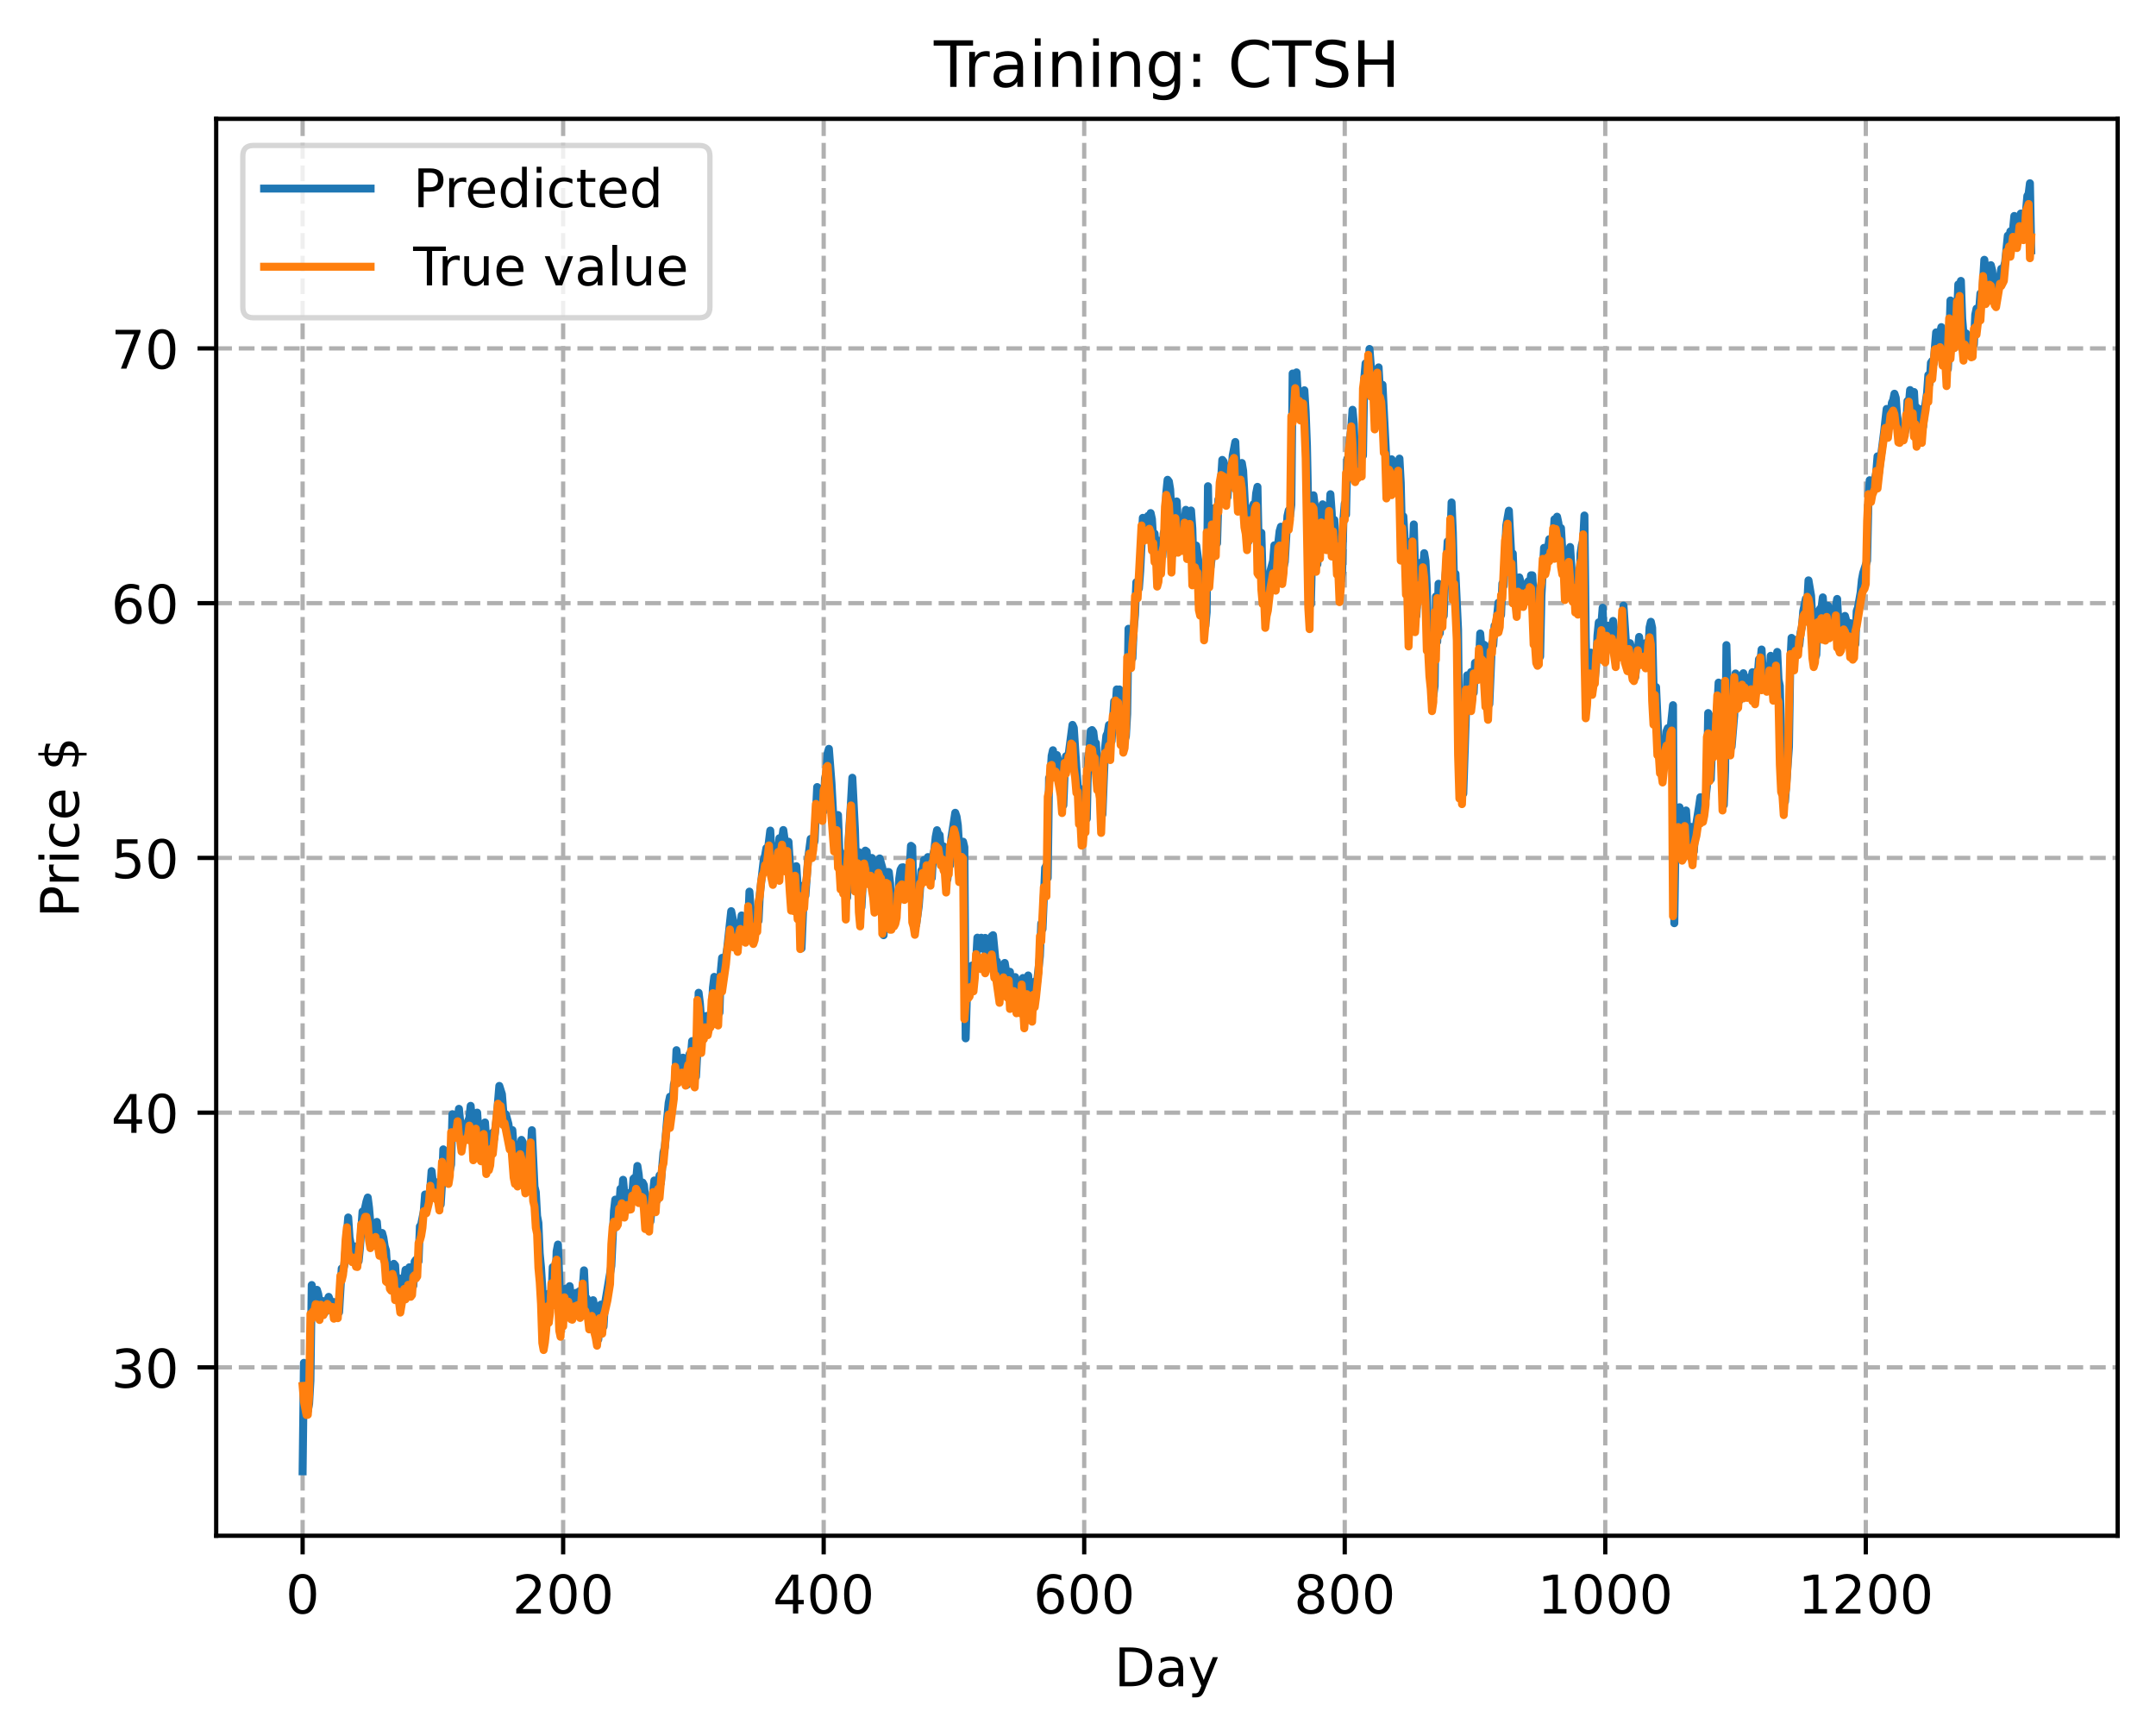 <?xml version="1.0" encoding="utf-8" standalone="no"?>
<!DOCTYPE svg PUBLIC "-//W3C//DTD SVG 1.1//EN"
  "http://www.w3.org/Graphics/SVG/1.1/DTD/svg11.dtd">
<!-- Created with matplotlib (https://matplotlib.org/) -->
<svg height="325.986pt" version="1.1" viewBox="0 0 404.923 325.986" width="404.923pt" xmlns="http://www.w3.org/2000/svg" xmlns:xlink="http://www.w3.org/1999/xlink">
 <defs>
  <style type="text/css">
*{stroke-linecap:butt;stroke-linejoin:round;}
  </style>
 </defs>
 <g id="figure_1">
  <g id="patch_1">
   <path d="M 0 325.986 
L 404.923 325.986 
L 404.923 0 
L 0 0 
z
" style="fill:#ffffff;"/>
  </g>
  <g id="axes_1">
   <g id="patch_2">
    <path d="M 40.603 288.43 
L 397.723 288.43 
L 397.723 22.318 
L 40.603 22.318 
z
" style="fill:#ffffff;"/>
   </g>
   <g id="matplotlib.axis_1">
    <g id="xtick_1">
     <g id="line2d_1">
      <path clip-path="url(#p50be102278)" d="M 56.836 288.43 
L 56.836 22.318 
" style="fill:none;stroke:#b0b0b0;stroke-dasharray:2.96,1.28;stroke-dashoffset:0;stroke-width:0.8;"/>
     </g>
     <g id="line2d_2">
      <defs>
       <path d="M 0 0 
L 0 3.5 
" id="m6e1bcb7e23" style="stroke:#000000;stroke-width:0.8;"/>
      </defs>
      <g>
       <use style="stroke:#000000;stroke-width:0.8;" x="56.836" xlink:href="#m6e1bcb7e23" y="288.43"/>
      </g>
     </g>
     <g id="text_1">
      <!-- 0 -->
      <defs>
       <path d="M 31.781 66.406 
Q 24.172 66.406 20.328 58.906 
Q 16.5 51.422 16.5 36.375 
Q 16.5 21.391 20.328 13.891 
Q 24.172 6.391 31.781 6.391 
Q 39.453 6.391 43.281 13.891 
Q 47.125 21.391 47.125 36.375 
Q 47.125 51.422 43.281 58.906 
Q 39.453 66.406 31.781 66.406 
z
M 31.781 74.219 
Q 44.047 74.219 50.516 64.516 
Q 56.984 54.828 56.984 36.375 
Q 56.984 17.969 50.516 8.266 
Q 44.047 -1.422 31.781 -1.422 
Q 19.531 -1.422 13.062 8.266 
Q 6.594 17.969 6.594 36.375 
Q 6.594 54.828 13.062 64.516 
Q 19.531 74.219 31.781 74.219 
z
" id="DejaVuSans-48"/>
      </defs>
      <g transform="translate(53.655 303.029)scale(0.1 -0.1)">
       <use xlink:href="#DejaVuSans-48"/>
      </g>
     </g>
    </g>
    <g id="xtick_2">
     <g id="line2d_3">
      <path clip-path="url(#p50be102278)" d="M 105.766 288.43 
L 105.766 22.318 
" style="fill:none;stroke:#b0b0b0;stroke-dasharray:2.96,1.28;stroke-dashoffset:0;stroke-width:0.8;"/>
     </g>
     <g id="line2d_4">
      <g>
       <use style="stroke:#000000;stroke-width:0.8;" x="105.766" xlink:href="#m6e1bcb7e23" y="288.43"/>
      </g>
     </g>
     <g id="text_2">
      <!-- 200 -->
      <defs>
       <path d="M 19.188 8.297 
L 53.609 8.297 
L 53.609 0 
L 7.328 0 
L 7.328 8.297 
Q 12.938 14.109 22.625 23.891 
Q 32.328 33.688 34.812 36.531 
Q 39.547 41.844 41.422 45.531 
Q 43.312 49.219 43.312 52.781 
Q 43.312 58.594 39.234 62.25 
Q 35.156 65.922 28.609 65.922 
Q 23.969 65.922 18.812 64.312 
Q 13.672 62.703 7.812 59.422 
L 7.812 69.391 
Q 13.766 71.781 18.938 73 
Q 24.125 74.219 28.422 74.219 
Q 39.75 74.219 46.484 68.547 
Q 53.219 62.891 53.219 53.422 
Q 53.219 48.922 51.531 44.891 
Q 49.859 40.875 45.406 35.406 
Q 44.188 33.984 37.641 27.219 
Q 31.109 20.453 19.188 8.297 
z
" id="DejaVuSans-50"/>
      </defs>
      <g transform="translate(96.223 303.029)scale(0.1 -0.1)">
       <use xlink:href="#DejaVuSans-50"/>
       <use x="63.623" xlink:href="#DejaVuSans-48"/>
       <use x="127.246" xlink:href="#DejaVuSans-48"/>
      </g>
     </g>
    </g>
    <g id="xtick_3">
     <g id="line2d_5">
      <path clip-path="url(#p50be102278)" d="M 154.697 288.43 
L 154.697 22.318 
" style="fill:none;stroke:#b0b0b0;stroke-dasharray:2.96,1.28;stroke-dashoffset:0;stroke-width:0.8;"/>
     </g>
     <g id="line2d_6">
      <g>
       <use style="stroke:#000000;stroke-width:0.8;" x="154.697" xlink:href="#m6e1bcb7e23" y="288.43"/>
      </g>
     </g>
     <g id="text_3">
      <!-- 400 -->
      <defs>
       <path d="M 37.797 64.312 
L 12.891 25.391 
L 37.797 25.391 
z
M 35.203 72.906 
L 47.609 72.906 
L 47.609 25.391 
L 58.016 25.391 
L 58.016 17.188 
L 47.609 17.188 
L 47.609 0 
L 37.797 0 
L 37.797 17.188 
L 4.891 17.188 
L 4.891 26.703 
z
" id="DejaVuSans-52"/>
      </defs>
      <g transform="translate(145.153 303.029)scale(0.1 -0.1)">
       <use xlink:href="#DejaVuSans-52"/>
       <use x="63.623" xlink:href="#DejaVuSans-48"/>
       <use x="127.246" xlink:href="#DejaVuSans-48"/>
      </g>
     </g>
    </g>
    <g id="xtick_4">
     <g id="line2d_7">
      <path clip-path="url(#p50be102278)" d="M 203.628 288.43 
L 203.628 22.318 
" style="fill:none;stroke:#b0b0b0;stroke-dasharray:2.96,1.28;stroke-dashoffset:0;stroke-width:0.8;"/>
     </g>
     <g id="line2d_8">
      <g>
       <use style="stroke:#000000;stroke-width:0.8;" x="203.628" xlink:href="#m6e1bcb7e23" y="288.43"/>
      </g>
     </g>
     <g id="text_4">
      <!-- 600 -->
      <defs>
       <path d="M 33.016 40.375 
Q 26.375 40.375 22.484 35.828 
Q 18.609 31.297 18.609 23.391 
Q 18.609 15.531 22.484 10.953 
Q 26.375 6.391 33.016 6.391 
Q 39.656 6.391 43.531 10.953 
Q 47.406 15.531 47.406 23.391 
Q 47.406 31.297 43.531 35.828 
Q 39.656 40.375 33.016 40.375 
z
M 52.594 71.297 
L 52.594 62.312 
Q 48.875 64.062 45.094 64.984 
Q 41.312 65.922 37.594 65.922 
Q 27.828 65.922 22.672 59.328 
Q 17.531 52.734 16.797 39.406 
Q 19.672 43.656 24.016 45.922 
Q 28.375 48.188 33.594 48.188 
Q 44.578 48.188 50.953 41.516 
Q 57.328 34.859 57.328 23.391 
Q 57.328 12.156 50.688 5.359 
Q 44.047 -1.422 33.016 -1.422 
Q 20.359 -1.422 13.672 8.266 
Q 6.984 17.969 6.984 36.375 
Q 6.984 53.656 15.188 63.938 
Q 23.391 74.219 37.203 74.219 
Q 40.922 74.219 44.703 73.484 
Q 48.484 72.75 52.594 71.297 
z
" id="DejaVuSans-54"/>
      </defs>
      <g transform="translate(194.084 303.029)scale(0.1 -0.1)">
       <use xlink:href="#DejaVuSans-54"/>
       <use x="63.623" xlink:href="#DejaVuSans-48"/>
       <use x="127.246" xlink:href="#DejaVuSans-48"/>
      </g>
     </g>
    </g>
    <g id="xtick_5">
     <g id="line2d_9">
      <path clip-path="url(#p50be102278)" d="M 252.558 288.43 
L 252.558 22.318 
" style="fill:none;stroke:#b0b0b0;stroke-dasharray:2.96,1.28;stroke-dashoffset:0;stroke-width:0.8;"/>
     </g>
     <g id="line2d_10">
      <g>
       <use style="stroke:#000000;stroke-width:0.8;" x="252.558" xlink:href="#m6e1bcb7e23" y="288.43"/>
      </g>
     </g>
     <g id="text_5">
      <!-- 800 -->
      <defs>
       <path d="M 31.781 34.625 
Q 24.75 34.625 20.719 30.859 
Q 16.703 27.094 16.703 20.516 
Q 16.703 13.922 20.719 10.156 
Q 24.75 6.391 31.781 6.391 
Q 38.812 6.391 42.859 10.172 
Q 46.922 13.969 46.922 20.516 
Q 46.922 27.094 42.891 30.859 
Q 38.875 34.625 31.781 34.625 
z
M 21.922 38.812 
Q 15.578 40.375 12.031 44.719 
Q 8.5 49.078 8.5 55.328 
Q 8.5 64.062 14.719 69.141 
Q 20.953 74.219 31.781 74.219 
Q 42.672 74.219 48.875 69.141 
Q 55.078 64.062 55.078 55.328 
Q 55.078 49.078 51.531 44.719 
Q 48 40.375 41.703 38.812 
Q 48.828 37.156 52.797 32.312 
Q 56.781 27.484 56.781 20.516 
Q 56.781 9.906 50.312 4.234 
Q 43.844 -1.422 31.781 -1.422 
Q 19.734 -1.422 13.25 4.234 
Q 6.781 9.906 6.781 20.516 
Q 6.781 27.484 10.781 32.312 
Q 14.797 37.156 21.922 38.812 
z
M 18.312 54.391 
Q 18.312 48.734 21.844 45.562 
Q 25.391 42.391 31.781 42.391 
Q 38.141 42.391 41.719 45.562 
Q 45.312 48.734 45.312 54.391 
Q 45.312 60.062 41.719 63.234 
Q 38.141 66.406 31.781 66.406 
Q 25.391 66.406 21.844 63.234 
Q 18.312 60.062 18.312 54.391 
z
" id="DejaVuSans-56"/>
      </defs>
      <g transform="translate(243.015 303.029)scale(0.1 -0.1)">
       <use xlink:href="#DejaVuSans-56"/>
       <use x="63.623" xlink:href="#DejaVuSans-48"/>
       <use x="127.246" xlink:href="#DejaVuSans-48"/>
      </g>
     </g>
    </g>
    <g id="xtick_6">
     <g id="line2d_11">
      <path clip-path="url(#p50be102278)" d="M 301.489 288.43 
L 301.489 22.318 
" style="fill:none;stroke:#b0b0b0;stroke-dasharray:2.96,1.28;stroke-dashoffset:0;stroke-width:0.8;"/>
     </g>
     <g id="line2d_12">
      <g>
       <use style="stroke:#000000;stroke-width:0.8;" x="301.489" xlink:href="#m6e1bcb7e23" y="288.43"/>
      </g>
     </g>
     <g id="text_6">
      <!-- 1000 -->
      <defs>
       <path d="M 12.406 8.297 
L 28.516 8.297 
L 28.516 63.922 
L 10.984 60.406 
L 10.984 69.391 
L 28.422 72.906 
L 38.281 72.906 
L 38.281 8.297 
L 54.391 8.297 
L 54.391 0 
L 12.406 0 
z
" id="DejaVuSans-49"/>
      </defs>
      <g transform="translate(288.764 303.029)scale(0.1 -0.1)">
       <use xlink:href="#DejaVuSans-49"/>
       <use x="63.623" xlink:href="#DejaVuSans-48"/>
       <use x="127.246" xlink:href="#DejaVuSans-48"/>
       <use x="190.869" xlink:href="#DejaVuSans-48"/>
      </g>
     </g>
    </g>
    <g id="xtick_7">
     <g id="line2d_13">
      <path clip-path="url(#p50be102278)" d="M 350.419 288.43 
L 350.419 22.318 
" style="fill:none;stroke:#b0b0b0;stroke-dasharray:2.96,1.28;stroke-dashoffset:0;stroke-width:0.8;"/>
     </g>
     <g id="line2d_14">
      <g>
       <use style="stroke:#000000;stroke-width:0.8;" x="350.419" xlink:href="#m6e1bcb7e23" y="288.43"/>
      </g>
     </g>
     <g id="text_7">
      <!-- 1200 -->
      <g transform="translate(337.694 303.029)scale(0.1 -0.1)">
       <use xlink:href="#DejaVuSans-49"/>
       <use x="63.623" xlink:href="#DejaVuSans-50"/>
       <use x="127.246" xlink:href="#DejaVuSans-48"/>
       <use x="190.869" xlink:href="#DejaVuSans-48"/>
      </g>
     </g>
    </g>
    <g id="text_8">
     <!-- Day -->
     <defs>
      <path d="M 19.672 64.797 
L 19.672 8.109 
L 31.594 8.109 
Q 46.688 8.109 53.688 14.938 
Q 60.688 21.781 60.688 36.531 
Q 60.688 51.172 53.688 57.984 
Q 46.688 64.797 31.594 64.797 
z
M 9.812 72.906 
L 30.078 72.906 
Q 51.266 72.906 61.172 64.094 
Q 71.094 55.281 71.094 36.531 
Q 71.094 17.672 61.125 8.828 
Q 51.172 0 30.078 0 
L 9.812 0 
z
" id="DejaVuSans-68"/>
      <path d="M 34.281 27.484 
Q 23.391 27.484 19.188 25 
Q 14.984 22.516 14.984 16.5 
Q 14.984 11.719 18.141 8.906 
Q 21.297 6.109 26.703 6.109 
Q 34.188 6.109 38.703 11.406 
Q 43.219 16.703 43.219 25.484 
L 43.219 27.484 
z
M 52.203 31.203 
L 52.203 0 
L 43.219 0 
L 43.219 8.297 
Q 40.141 3.328 35.547 0.953 
Q 30.953 -1.422 24.312 -1.422 
Q 15.922 -1.422 10.953 3.297 
Q 6 8.016 6 15.922 
Q 6 25.141 12.172 29.828 
Q 18.359 34.516 30.609 34.516 
L 43.219 34.516 
L 43.219 35.406 
Q 43.219 41.609 39.141 45 
Q 35.062 48.391 27.688 48.391 
Q 23 48.391 18.547 47.266 
Q 14.109 46.141 10.016 43.891 
L 10.016 52.203 
Q 14.938 54.109 19.578 55.047 
Q 24.219 56 28.609 56 
Q 40.484 56 46.344 49.844 
Q 52.203 43.703 52.203 31.203 
z
" id="DejaVuSans-97"/>
      <path d="M 32.172 -5.078 
Q 28.375 -14.844 24.75 -17.812 
Q 21.141 -20.797 15.094 -20.797 
L 7.906 -20.797 
L 7.906 -13.281 
L 13.188 -13.281 
Q 16.891 -13.281 18.938 -11.516 
Q 21 -9.766 23.484 -3.219 
L 25.094 0.875 
L 2.984 54.688 
L 12.5 54.688 
L 29.594 11.922 
L 46.688 54.688 
L 56.203 54.688 
z
" id="DejaVuSans-121"/>
     </defs>
     <g transform="translate(209.29 316.707)scale(0.1 -0.1)">
      <use xlink:href="#DejaVuSans-68"/>
      <use x="77.002" xlink:href="#DejaVuSans-97"/>
      <use x="138.281" xlink:href="#DejaVuSans-121"/>
     </g>
    </g>
   </g>
   <g id="matplotlib.axis_2">
    <g id="ytick_1">
     <g id="line2d_15">
      <path clip-path="url(#p50be102278)" d="M 40.603 256.812 
L 397.723 256.812 
" style="fill:none;stroke:#b0b0b0;stroke-dasharray:2.96,1.28;stroke-dashoffset:0;stroke-width:0.8;"/>
     </g>
     <g id="line2d_16">
      <defs>
       <path d="M 0 0 
L -3.5 0 
" id="m09c273f57f" style="stroke:#000000;stroke-width:0.8;"/>
      </defs>
      <g>
       <use style="stroke:#000000;stroke-width:0.8;" x="40.603" xlink:href="#m09c273f57f" y="256.812"/>
      </g>
     </g>
     <g id="text_9">
      <!-- 30 -->
      <defs>
       <path d="M 40.578 39.312 
Q 47.656 37.797 51.625 33 
Q 55.609 28.219 55.609 21.188 
Q 55.609 10.406 48.188 4.484 
Q 40.766 -1.422 27.094 -1.422 
Q 22.516 -1.422 17.656 -0.516 
Q 12.797 0.391 7.625 2.203 
L 7.625 11.719 
Q 11.719 9.328 16.594 8.109 
Q 21.484 6.891 26.812 6.891 
Q 36.078 6.891 40.938 10.547 
Q 45.797 14.203 45.797 21.188 
Q 45.797 27.641 41.281 31.266 
Q 36.766 34.906 28.719 34.906 
L 20.219 34.906 
L 20.219 43.016 
L 29.109 43.016 
Q 36.375 43.016 40.234 45.922 
Q 44.094 48.828 44.094 54.297 
Q 44.094 59.906 40.109 62.906 
Q 36.141 65.922 28.719 65.922 
Q 24.656 65.922 20.016 65.031 
Q 15.375 64.156 9.812 62.312 
L 9.812 71.094 
Q 15.438 72.656 20.344 73.438 
Q 25.25 74.219 29.594 74.219 
Q 40.828 74.219 47.359 69.109 
Q 53.906 64.016 53.906 55.328 
Q 53.906 49.266 50.438 45.094 
Q 46.969 40.922 40.578 39.312 
z
" id="DejaVuSans-51"/>
      </defs>
      <g transform="translate(20.878 260.611)scale(0.1 -0.1)">
       <use xlink:href="#DejaVuSans-51"/>
       <use x="63.623" xlink:href="#DejaVuSans-48"/>
      </g>
     </g>
    </g>
    <g id="ytick_2">
     <g id="line2d_17">
      <path clip-path="url(#p50be102278)" d="M 40.603 208.968 
L 397.723 208.968 
" style="fill:none;stroke:#b0b0b0;stroke-dasharray:2.96,1.28;stroke-dashoffset:0;stroke-width:0.8;"/>
     </g>
     <g id="line2d_18">
      <g>
       <use style="stroke:#000000;stroke-width:0.8;" x="40.603" xlink:href="#m09c273f57f" y="208.968"/>
      </g>
     </g>
     <g id="text_10">
      <!-- 40 -->
      <g transform="translate(20.878 212.767)scale(0.1 -0.1)">
       <use xlink:href="#DejaVuSans-52"/>
       <use x="63.623" xlink:href="#DejaVuSans-48"/>
      </g>
     </g>
    </g>
    <g id="ytick_3">
     <g id="line2d_19">
      <path clip-path="url(#p50be102278)" d="M 40.603 161.124 
L 397.723 161.124 
" style="fill:none;stroke:#b0b0b0;stroke-dasharray:2.96,1.28;stroke-dashoffset:0;stroke-width:0.8;"/>
     </g>
     <g id="line2d_20">
      <g>
       <use style="stroke:#000000;stroke-width:0.8;" x="40.603" xlink:href="#m09c273f57f" y="161.124"/>
      </g>
     </g>
     <g id="text_11">
      <!-- 50 -->
      <defs>
       <path d="M 10.797 72.906 
L 49.516 72.906 
L 49.516 64.594 
L 19.828 64.594 
L 19.828 46.734 
Q 21.969 47.469 24.109 47.828 
Q 26.266 48.188 28.422 48.188 
Q 40.625 48.188 47.75 41.5 
Q 54.891 34.812 54.891 23.391 
Q 54.891 11.625 47.562 5.094 
Q 40.234 -1.422 26.906 -1.422 
Q 22.312 -1.422 17.547 -0.641 
Q 12.797 0.141 7.719 1.703 
L 7.719 11.625 
Q 12.109 9.234 16.797 8.062 
Q 21.484 6.891 26.703 6.891 
Q 35.156 6.891 40.078 11.328 
Q 45.016 15.766 45.016 23.391 
Q 45.016 31 40.078 35.438 
Q 35.156 39.891 26.703 39.891 
Q 22.75 39.891 18.812 39.016 
Q 14.891 38.141 10.797 36.281 
z
" id="DejaVuSans-53"/>
      </defs>
      <g transform="translate(20.878 164.924)scale(0.1 -0.1)">
       <use xlink:href="#DejaVuSans-53"/>
       <use x="63.623" xlink:href="#DejaVuSans-48"/>
      </g>
     </g>
    </g>
    <g id="ytick_4">
     <g id="line2d_21">
      <path clip-path="url(#p50be102278)" d="M 40.603 113.281 
L 397.723 113.281 
" style="fill:none;stroke:#b0b0b0;stroke-dasharray:2.96,1.28;stroke-dashoffset:0;stroke-width:0.8;"/>
     </g>
     <g id="line2d_22">
      <g>
       <use style="stroke:#000000;stroke-width:0.8;" x="40.603" xlink:href="#m09c273f57f" y="113.281"/>
      </g>
     </g>
     <g id="text_12">
      <!-- 60 -->
      <g transform="translate(20.878 117.08)scale(0.1 -0.1)">
       <use xlink:href="#DejaVuSans-54"/>
       <use x="63.623" xlink:href="#DejaVuSans-48"/>
      </g>
     </g>
    </g>
    <g id="ytick_5">
     <g id="line2d_23">
      <path clip-path="url(#p50be102278)" d="M 40.603 65.437 
L 397.723 65.437 
" style="fill:none;stroke:#b0b0b0;stroke-dasharray:2.96,1.28;stroke-dashoffset:0;stroke-width:0.8;"/>
     </g>
     <g id="line2d_24">
      <g>
       <use style="stroke:#000000;stroke-width:0.8;" x="40.603" xlink:href="#m09c273f57f" y="65.437"/>
      </g>
     </g>
     <g id="text_13">
      <!-- 70 -->
      <defs>
       <path d="M 8.203 72.906 
L 55.078 72.906 
L 55.078 68.703 
L 28.609 0 
L 18.312 0 
L 43.219 64.594 
L 8.203 64.594 
z
" id="DejaVuSans-55"/>
      </defs>
      <g transform="translate(20.878 69.236)scale(0.1 -0.1)">
       <use xlink:href="#DejaVuSans-55"/>
       <use x="63.623" xlink:href="#DejaVuSans-48"/>
      </g>
     </g>
    </g>
    <g id="text_14">
     <!-- Price $ -->
     <defs>
      <path d="M 19.672 64.797 
L 19.672 37.406 
L 32.078 37.406 
Q 38.969 37.406 42.719 40.969 
Q 46.484 44.531 46.484 51.125 
Q 46.484 57.672 42.719 61.234 
Q 38.969 64.797 32.078 64.797 
z
M 9.812 72.906 
L 32.078 72.906 
Q 44.344 72.906 50.609 67.359 
Q 56.891 61.812 56.891 51.125 
Q 56.891 40.328 50.609 34.812 
Q 44.344 29.297 32.078 29.297 
L 19.672 29.297 
L 19.672 0 
L 9.812 0 
z
" id="DejaVuSans-80"/>
      <path d="M 41.109 46.297 
Q 39.594 47.172 37.812 47.578 
Q 36.031 48 33.891 48 
Q 26.266 48 22.188 43.047 
Q 18.109 38.094 18.109 28.812 
L 18.109 0 
L 9.078 0 
L 9.078 54.688 
L 18.109 54.688 
L 18.109 46.188 
Q 20.953 51.172 25.484 53.578 
Q 30.031 56 36.531 56 
Q 37.453 56 38.578 55.875 
Q 39.703 55.766 41.062 55.516 
z
" id="DejaVuSans-114"/>
      <path d="M 9.422 54.688 
L 18.406 54.688 
L 18.406 0 
L 9.422 0 
z
M 9.422 75.984 
L 18.406 75.984 
L 18.406 64.594 
L 9.422 64.594 
z
" id="DejaVuSans-105"/>
      <path d="M 48.781 52.594 
L 48.781 44.188 
Q 44.969 46.297 41.141 47.344 
Q 37.312 48.391 33.406 48.391 
Q 24.656 48.391 19.812 42.844 
Q 14.984 37.312 14.984 27.297 
Q 14.984 17.281 19.812 11.734 
Q 24.656 6.203 33.406 6.203 
Q 37.312 6.203 41.141 7.25 
Q 44.969 8.297 48.781 10.406 
L 48.781 2.094 
Q 45.016 0.344 40.984 -0.531 
Q 36.969 -1.422 32.422 -1.422 
Q 20.062 -1.422 12.781 6.344 
Q 5.516 14.109 5.516 27.297 
Q 5.516 40.672 12.859 48.328 
Q 20.219 56 33.016 56 
Q 37.156 56 41.109 55.141 
Q 45.062 54.297 48.781 52.594 
z
" id="DejaVuSans-99"/>
      <path d="M 56.203 29.594 
L 56.203 25.203 
L 14.891 25.203 
Q 15.484 15.922 20.484 11.062 
Q 25.484 6.203 34.422 6.203 
Q 39.594 6.203 44.453 7.469 
Q 49.312 8.734 54.109 11.281 
L 54.109 2.781 
Q 49.266 0.734 44.188 -0.344 
Q 39.109 -1.422 33.891 -1.422 
Q 20.797 -1.422 13.156 6.188 
Q 5.516 13.812 5.516 26.812 
Q 5.516 40.234 12.766 48.109 
Q 20.016 56 32.328 56 
Q 43.359 56 49.781 48.891 
Q 56.203 41.797 56.203 29.594 
z
M 47.219 32.234 
Q 47.125 39.594 43.094 43.984 
Q 39.062 48.391 32.422 48.391 
Q 24.906 48.391 20.391 44.141 
Q 15.875 39.891 15.188 32.172 
z
" id="DejaVuSans-101"/>
      <path id="DejaVuSans-32"/>
      <path d="M 33.797 -14.703 
L 28.906 -14.703 
L 28.859 0 
Q 23.734 0.094 18.609 1.188 
Q 13.484 2.297 8.297 4.5 
L 8.297 13.281 
Q 13.281 10.156 18.375 8.562 
Q 23.484 6.984 28.906 6.938 
L 28.906 29.203 
Q 18.109 30.953 13.203 35.156 
Q 8.297 39.359 8.297 46.688 
Q 8.297 54.641 13.625 59.219 
Q 18.953 63.812 28.906 64.5 
L 28.906 75.984 
L 33.797 75.984 
L 33.797 64.656 
Q 38.328 64.453 42.578 63.688 
Q 46.828 62.938 50.875 61.625 
L 50.875 53.078 
Q 46.828 55.125 42.547 56.25 
Q 38.281 57.375 33.797 57.562 
L 33.797 36.719 
Q 44.875 35.016 50.094 30.609 
Q 55.328 26.219 55.328 18.609 
Q 55.328 10.359 49.781 5.594 
Q 44.234 0.828 33.797 0.094 
z
M 28.906 37.594 
L 28.906 57.625 
Q 23.25 56.984 20.266 54.391 
Q 17.281 51.812 17.281 47.516 
Q 17.281 43.312 20.031 40.969 
Q 22.797 38.625 28.906 37.594 
z
M 33.797 28.219 
L 33.797 7.078 
Q 39.984 7.906 43.141 10.594 
Q 46.297 13.281 46.297 17.672 
Q 46.297 21.969 43.281 24.5 
Q 40.281 27.047 33.797 28.219 
z
" id="DejaVuSans-36"/>
     </defs>
     <g transform="translate(14.798 172.342)rotate(-90)scale(0.1 -0.1)">
      <use xlink:href="#DejaVuSans-80"/>
      <use x="58.553" xlink:href="#DejaVuSans-114"/>
      <use x="99.666" xlink:href="#DejaVuSans-105"/>
      <use x="127.449" xlink:href="#DejaVuSans-99"/>
      <use x="182.43" xlink:href="#DejaVuSans-101"/>
      <use x="243.953" xlink:href="#DejaVuSans-32"/>
      <use x="275.74" xlink:href="#DejaVuSans-36"/>
     </g>
    </g>
   </g>
   <g id="line2d_25">
    <path clip-path="url(#p50be102278)" d="M 56.836 276.334 
L 57.081 255.958 
L 57.325 262.083 
L 57.57 263.98 
L 57.814 264.979 
L 58.059 263.606 
L 58.304 259.3 
L 58.548 241.344 
L 58.793 244.368 
L 59.038 243.303 
L 59.282 243.177 
L 59.527 242.247 
L 59.772 243.058 
L 60.261 246.582 
L 60.506 244.317 
L 60.995 246.544 
L 61.484 244.175 
L 61.729 243.565 
L 62.463 245.554 
L 62.708 244.54 
L 62.952 246.423 
L 63.197 244.611 
L 63.441 245.223 
L 63.686 246.463 
L 64.175 238.248 
L 64.42 238.69 
L 64.665 237.592 
L 65.399 228.655 
L 65.643 232.404 
L 66.377 236.242 
L 66.622 234.088 
L 67.356 236.86 
L 67.601 234.38 
L 68.09 227.537 
L 68.335 227.961 
L 68.824 225.662 
L 69.069 224.911 
L 69.313 226.822 
L 69.802 232.585 
L 70.047 231.021 
L 70.292 232.655 
L 70.781 229.491 
L 71.026 232.272 
L 71.27 232.675 
L 71.515 234.104 
L 71.76 231.565 
L 72.004 232.462 
L 72.249 234.045 
L 72.494 234.861 
L 72.738 238.448 
L 72.983 239.198 
L 73.228 237.591 
L 73.717 240.364 
L 73.962 237.359 
L 74.206 237.65 
L 74.451 241.416 
L 74.696 240.099 
L 74.94 240.082 
L 75.429 244.581 
L 76.163 238.491 
L 76.408 241.406 
L 76.653 240.532 
L 76.897 238.003 
L 77.387 241.478 
L 77.631 241.479 
L 77.876 236.945 
L 78.121 236.606 
L 78.365 237.031 
L 78.61 236.907 
L 78.855 230.337 
L 79.099 229.983 
L 79.589 227.531 
L 79.833 224.34 
L 80.078 224.805 
L 80.323 225.606 
L 80.567 224.72 
L 80.812 223.173 
L 81.056 219.947 
L 81.301 222.123 
L 81.79 222.01 
L 82.035 222.954 
L 82.28 223.329 
L 82.524 224.503 
L 82.769 226.224 
L 83.014 222.361 
L 83.258 215.865 
L 83.503 217.833 
L 83.748 218.35 
L 83.992 217.937 
L 84.237 219.659 
L 84.482 219.855 
L 84.726 218.713 
L 84.971 209.267 
L 85.216 209.705 
L 85.705 211.836 
L 85.95 210.7 
L 86.194 208.251 
L 86.439 210.748 
L 86.684 211.915 
L 86.928 214.323 
L 87.417 211.273 
L 87.662 211.173 
L 88.151 209.971 
L 88.396 207.693 
L 88.641 210.576 
L 88.885 210.043 
L 89.13 214.932 
L 89.375 210.745 
L 89.619 208.967 
L 89.864 212.808 
L 90.353 215.905 
L 90.598 216.82 
L 90.843 214.567 
L 91.087 210.811 
L 91.577 217.612 
L 91.821 215.3 
L 92.066 216.448 
L 92.311 215.929 
L 92.555 212.721 
L 92.8 213.901 
L 93.289 209.882 
L 93.778 203.948 
L 94.268 205.5 
L 94.512 208.657 
L 94.757 210.195 
L 95.002 209.27 
L 95.491 211.103 
L 95.736 213.213 
L 95.98 214.162 
L 96.225 212.25 
L 96.714 218.704 
L 96.959 220.077 
L 97.204 219.047 
L 97.448 220.245 
L 97.693 215.51 
L 97.938 214.083 
L 98.182 214.518 
L 98.427 218.127 
L 98.672 220.064 
L 98.916 223.379 
L 99.161 220.702 
L 99.405 220.544 
L 99.895 212.265 
L 100.384 222.859 
L 100.629 223.896 
L 100.873 228.372 
L 101.118 229.67 
L 101.363 235.392 
L 101.607 238.028 
L 101.852 241.888 
L 102.097 248.705 
L 102.341 249.735 
L 102.586 249.296 
L 102.831 246.939 
L 103.075 242.954 
L 103.32 245.475 
L 103.565 243.839 
L 103.809 237.974 
L 104.299 242.296 
L 104.543 235.004 
L 104.788 233.74 
L 105.277 246.409 
L 105.522 248.542 
L 105.766 244.678 
L 106.011 246.854 
L 106.256 242.019 
L 106.5 243.64 
L 106.745 243.215 
L 106.99 241.552 
L 107.479 245.754 
L 107.724 245.746 
L 107.968 244.925 
L 108.213 242.81 
L 108.458 243.547 
L 108.702 242.617 
L 108.947 242.443 
L 109.192 245.371 
L 109.681 238.588 
L 109.926 243.754 
L 110.17 243.808 
L 110.415 244.402 
L 110.66 245.608 
L 110.904 247.961 
L 111.393 244.193 
L 111.638 245.604 
L 111.883 248.323 
L 112.127 249.462 
L 112.372 251.565 
L 112.861 245.021 
L 113.351 249.144 
L 113.595 245.02 
L 114.819 237.733 
L 115.308 227.452 
L 115.553 225.304 
L 115.797 227.248 
L 116.042 227.198 
L 116.287 226.763 
L 116.531 223.273 
L 116.776 224.75 
L 117.02 221.579 
L 117.265 224.249 
L 117.51 225.688 
L 117.754 224.344 
L 117.999 224.08 
L 118.244 224.74 
L 118.488 225.033 
L 118.733 224.394 
L 118.978 221.371 
L 119.222 221.158 
L 119.467 221.713 
L 119.712 218.983 
L 119.956 220.582 
L 120.201 223.203 
L 120.446 222.898 
L 120.69 222.097 
L 120.935 222.577 
L 121.18 224.958 
L 121.424 229.277 
L 121.669 227.821 
L 121.914 228.298 
L 122.158 229.402 
L 122.648 223.975 
L 122.892 221.709 
L 123.137 222.074 
L 123.381 225.503 
L 123.626 222.308 
L 123.871 220.755 
L 124.115 222.211 
L 124.605 216.468 
L 124.849 215.52 
L 125.339 209.709 
L 125.583 207.119 
L 125.828 205.97 
L 126.073 208.564 
L 126.317 207.061 
L 126.562 203.659 
L 126.807 202.859 
L 127.051 197.241 
L 127.296 199.497 
L 127.541 200.662 
L 127.785 201.019 
L 128.03 199.217 
L 128.275 198.646 
L 128.519 199.289 
L 128.764 200.833 
L 129.008 203.763 
L 129.498 197.976 
L 129.742 198.658 
L 129.987 195.526 
L 130.232 197.306 
L 130.476 201.153 
L 130.721 202.193 
L 130.966 197.584 
L 131.21 186.453 
L 131.455 188.492 
L 131.944 195.301 
L 132.189 193.58 
L 132.434 193.53 
L 132.678 190.814 
L 132.923 190.794 
L 133.168 192.761 
L 133.657 190.101 
L 133.902 185.465 
L 134.146 183.466 
L 134.391 187.601 
L 134.636 189.387 
L 134.88 188.84 
L 135.125 190.19 
L 135.369 182.538 
L 135.614 179.899 
L 135.859 183.013 
L 136.593 177.984 
L 137.327 171.127 
L 137.816 173.547 
L 138.061 175.742 
L 138.305 173.864 
L 138.55 173.936 
L 138.795 176.104 
L 139.284 171.929 
L 139.773 174.702 
L 140.018 173.961 
L 140.263 175.28 
L 140.507 173.832 
L 140.752 167.456 
L 140.996 170.701 
L 141.241 171.782 
L 141.486 174.509 
L 141.73 175.973 
L 142.22 172.222 
L 142.464 172.952 
L 142.709 167.883 
L 143.443 161.443 
L 143.688 160.674 
L 143.932 159.293 
L 144.177 159.955 
L 144.666 155.989 
L 144.911 160.94 
L 145.4 164.049 
L 145.89 158.865 
L 146.134 159.812 
L 146.379 157.423 
L 146.624 162.333 
L 146.868 157.696 
L 147.113 155.89 
L 147.847 161.162 
L 148.091 158.085 
L 148.581 165.868 
L 148.825 168.727 
L 149.07 166.67 
L 149.315 168.811 
L 149.559 162.677 
L 150.049 169.911 
L 150.293 166.485 
L 150.538 178.106 
L 151.027 166.236 
L 151.272 168.195 
L 151.761 161.351 
L 152.251 157.552 
L 152.74 158.8 
L 152.984 157.961 
L 153.474 147.818 
L 153.718 150.796 
L 153.963 149.776 
L 154.208 150.85 
L 154.452 148.614 
L 154.697 152.321 
L 154.942 146.248 
L 155.186 145.398 
L 155.431 141.485 
L 155.676 140.643 
L 156.165 147.062 
L 156.654 156.196 
L 156.899 157.887 
L 157.144 154.164 
L 157.388 153.07 
L 157.633 159.572 
L 157.878 160.094 
L 158.122 162.049 
L 158.367 162.177 
L 158.612 164.232 
L 158.856 162.147 
L 159.101 168.58 
L 159.345 158.287 
L 159.835 150.471 
L 160.079 146.07 
L 160.569 155.767 
L 160.813 164.13 
L 161.058 163.218 
L 161.303 160.046 
L 161.547 167.518 
L 161.792 170.398 
L 162.037 165.952 
L 162.281 164.056 
L 162.526 159.758 
L 162.771 159.938 
L 163.015 162.87 
L 163.26 162.65 
L 163.505 163.425 
L 163.749 161.135 
L 164.483 168.913 
L 164.728 168.929 
L 165.217 161.228 
L 165.706 162.956 
L 165.951 175.642 
L 166.196 169.647 
L 166.44 170.358 
L 166.685 163.761 
L 166.93 163.781 
L 167.174 165.913 
L 167.419 171.985 
L 167.664 172.479 
L 167.908 170.797 
L 168.153 171.764 
L 168.642 169.195 
L 168.887 165.032 
L 169.132 163.357 
L 169.376 162.921 
L 169.621 162.884 
L 170.11 166.17 
L 170.355 165.744 
L 170.6 165.625 
L 170.844 163.306 
L 171.089 158.855 
L 171.333 159.062 
L 171.578 170.242 
L 172.067 173.691 
L 172.557 170.175 
L 173.046 163.511 
L 173.291 163.364 
L 173.535 161.514 
L 173.78 161.547 
L 174.025 162.953 
L 174.269 160.97 
L 174.514 162.258 
L 174.759 162.92 
L 175.003 164.906 
L 175.248 160.559 
L 175.493 159.531 
L 175.737 157.174 
L 175.982 155.92 
L 176.227 156.735 
L 176.471 156.82 
L 176.716 159.939 
L 176.96 160.772 
L 177.205 158.96 
L 177.45 161.101 
L 177.694 161.676 
L 177.939 165.13 
L 178.184 161.853 
L 178.428 162.519 
L 178.673 157.419 
L 179.407 152.647 
L 179.652 153.37 
L 179.896 155.015 
L 180.386 163.143 
L 180.63 162.042 
L 180.875 158.081 
L 181.12 159.104 
L 181.364 195.016 
L 181.609 186.481 
L 182.098 183.638 
L 182.343 183.386 
L 182.588 181.323 
L 183.077 182.653 
L 183.321 180.683 
L 183.566 176.101 
L 183.811 177.306 
L 184.055 176.962 
L 184.3 176.117 
L 184.545 178.177 
L 184.789 177.747 
L 185.034 176.146 
L 185.279 180.398 
L 186.013 176.417 
L 186.257 175.835 
L 186.502 175.636 
L 186.991 180.684 
L 187.236 180.546 
L 187.725 183.954 
L 187.97 184.648 
L 188.215 182.513 
L 188.459 183.775 
L 188.704 180.852 
L 189.438 185.273 
L 189.682 182.513 
L 189.927 186.518 
L 190.172 183.954 
L 190.416 186.048 
L 190.661 183.504 
L 191.15 187.717 
L 191.395 185.339 
L 191.64 185.678 
L 191.884 187.796 
L 192.129 183.676 
L 192.618 189.751 
L 192.863 187.309 
L 193.108 183.204 
L 193.352 186.8 
L 193.597 188.206 
L 193.842 185.786 
L 194.086 188.834 
L 194.331 184.359 
L 194.575 186.238 
L 195.309 179.571 
L 195.554 173.444 
L 195.799 174.482 
L 196.288 162.995 
L 196.533 162.542 
L 196.777 164.874 
L 197.022 146.121 
L 197.267 146.172 
L 197.511 141.965 
L 197.756 140.908 
L 198.001 143.939 
L 198.49 141.802 
L 198.735 142.766 
L 199.224 146.267 
L 199.713 151.233 
L 199.958 145.058 
L 200.203 142.031 
L 200.447 143.636 
L 201.426 136.143 
L 201.67 136.682 
L 202.16 144.146 
L 202.404 147.643 
L 202.649 147.99 
L 202.894 152.179 
L 203.138 150.211 
L 203.383 155.942 
L 203.628 155.685 
L 203.872 151.812 
L 204.117 153.769 
L 204.362 142.513 
L 204.606 141.067 
L 204.851 137.281 
L 205.096 137.118 
L 205.34 137.484 
L 205.585 139.526 
L 205.83 139.551 
L 206.074 143.449 
L 206.319 145.114 
L 206.563 145.181 
L 206.808 145.44 
L 207.053 152.942 
L 207.542 140.504 
L 207.787 138.15 
L 208.031 137.661 
L 208.276 136.159 
L 208.521 136.893 
L 208.765 139.194 
L 209.255 131.721 
L 209.499 133.21 
L 209.744 129.479 
L 209.989 129.974 
L 210.233 129.487 
L 210.723 136.973 
L 210.967 133.548 
L 211.212 139.016 
L 211.457 138.285 
L 211.701 134.079 
L 211.946 118.088 
L 212.191 121.918 
L 212.435 123.39 
L 212.68 123.619 
L 212.924 118.074 
L 213.169 115.485 
L 213.414 109.351 
L 213.903 110.52 
L 214.148 107.241 
L 214.637 97.254 
L 214.882 99.893 
L 215.126 99.734 
L 215.616 96.894 
L 215.86 98.079 
L 216.105 96.363 
L 216.35 97.49 
L 216.594 101.46 
L 216.839 100.201 
L 217.084 103.158 
L 217.328 101.468 
L 217.573 108.018 
L 217.818 106.99 
L 218.062 102.525 
L 218.307 104.552 
L 218.551 100.141 
L 218.796 99.466 
L 219.041 92.574 
L 219.285 90.109 
L 219.53 90.426 
L 219.775 91.934 
L 220.019 96.513 
L 220.264 104.157 
L 220.753 97.072 
L 220.998 94.173 
L 221.243 98.662 
L 221.487 101.033 
L 221.732 98.853 
L 221.977 99.712 
L 222.221 101.038 
L 222.711 95.751 
L 222.955 97.245 
L 223.2 101.913 
L 223.689 95.879 
L 223.934 99.231 
L 224.179 107.52 
L 224.668 102.462 
L 225.157 106.001 
L 225.402 112.677 
L 225.646 113.609 
L 225.891 110.095 
L 226.136 111.693 
L 226.38 117.58 
L 226.625 114.983 
L 226.87 91.317 
L 227.114 102.803 
L 227.359 106.545 
L 227.604 104.604 
L 227.848 95.513 
L 228.093 97.233 
L 228.338 100.799 
L 228.582 102.048 
L 228.827 93.811 
L 229.072 94.482 
L 229.561 86.375 
L 229.806 86.687 
L 230.295 88.748 
L 230.539 93.365 
L 230.784 89.644 
L 231.029 88.348 
L 231.273 88.934 
L 231.518 85.531 
L 232.007 83.01 
L 232.252 88.555 
L 232.497 88.893 
L 232.741 92.589 
L 232.986 93.172 
L 233.231 86.952 
L 233.475 88.405 
L 233.965 97.571 
L 234.209 100.406 
L 234.454 101.765 
L 234.699 95.94 
L 234.943 98.62 
L 235.188 95.396 
L 235.433 94.682 
L 235.677 95.707 
L 235.922 92.643 
L 236.167 91.434 
L 236.411 103.489 
L 236.656 104.242 
L 236.9 100.065 
L 237.145 109.004 
L 237.39 111.777 
L 237.634 110.402 
L 237.879 115.022 
L 238.368 109.301 
L 238.613 107.202 
L 239.102 105.346 
L 239.347 102.41 
L 239.592 105.712 
L 239.836 107.268 
L 240.081 101.907 
L 240.326 99.743 
L 240.57 98.92 
L 240.815 101.577 
L 241.06 106.552 
L 241.304 105.524 
L 241.794 96.914 
L 242.038 95.848 
L 242.283 96.909 
L 242.527 94.837 
L 242.772 70.154 
L 243.017 74.933 
L 243.261 73.853 
L 243.506 69.939 
L 243.751 74.119 
L 243.995 76.083 
L 244.24 74.07 
L 244.485 76.822 
L 244.974 73.295 
L 245.219 77.302 
L 245.463 83.756 
L 245.708 95.813 
L 245.953 113.657 
L 246.197 113.504 
L 246.687 93.02 
L 246.931 94.954 
L 247.176 98.062 
L 247.421 105.997 
L 247.91 96.225 
L 248.155 102.679 
L 248.399 94.716 
L 248.644 98.737 
L 249.133 97.416 
L 249.378 100.03 
L 249.622 97.379 
L 249.867 92.816 
L 250.112 96.277 
L 250.356 102.198 
L 250.601 97.639 
L 250.846 102.662 
L 251.09 100.44 
L 251.335 105.925 
L 251.58 103.54 
L 251.824 109.14 
L 252.069 107.308 
L 252.314 97.512 
L 252.558 94.58 
L 252.803 96.654 
L 253.048 86.137 
L 253.292 86.977 
L 253.537 82.303 
L 253.782 80.486 
L 254.026 76.96 
L 254.271 79.658 
L 254.515 86.871 
L 254.76 88.173 
L 255.005 87.346 
L 255.249 86.104 
L 255.494 86.255 
L 255.739 85.677 
L 255.983 85.573 
L 256.228 71.038 
L 256.473 68.247 
L 256.962 71.849 
L 257.207 65.538 
L 257.696 71.87 
L 257.941 70.278 
L 258.185 71.802 
L 258.43 80.018 
L 258.675 76.79 
L 258.919 68.998 
L 259.164 73.646 
L 259.653 72.261 
L 260.632 91.531 
L 260.876 86.543 
L 261.366 86.263 
L 261.61 90.696 
L 261.855 89.89 
L 262.1 89.693 
L 262.344 87.854 
L 262.589 88.418 
L 262.834 86.133 
L 263.078 90.688 
L 263.323 101.115 
L 263.568 96.976 
L 263.812 101.15 
L 264.057 101.61 
L 264.302 108.341 
L 264.546 107.9 
L 264.791 117.676 
L 265.525 98.492 
L 266.014 115.654 
L 266.259 111.379 
L 266.993 105.584 
L 267.237 107.932 
L 267.482 103.892 
L 267.727 105.371 
L 267.971 110.142 
L 268.216 120.53 
L 268.461 119.175 
L 268.705 124.903 
L 269.195 130.658 
L 269.439 128.844 
L 269.684 112.013 
L 269.929 120.522 
L 270.173 109.637 
L 270.418 118.918 
L 270.663 111.889 
L 270.907 116.035 
L 271.152 115.656 
L 271.397 109.098 
L 271.641 106.2 
L 271.886 101.683 
L 272.131 105.511 
L 272.375 102.88 
L 272.62 94.366 
L 272.864 100.057 
L 273.109 110.567 
L 273.354 107.743 
L 273.843 118.246 
L 274.088 141.596 
L 274.332 148.266 
L 274.577 141.559 
L 274.822 149.055 
L 275.311 134.361 
L 275.556 126.826 
L 275.8 128.42 
L 276.045 130.926 
L 276.29 126.214 
L 276.534 129.955 
L 276.779 130.103 
L 277.024 124.497 
L 277.268 124.664 
L 277.513 124.147 
L 277.758 124.831 
L 278.002 118.973 
L 278.247 121.757 
L 278.736 121.099 
L 279.225 131.081 
L 279.47 129.976 
L 279.715 132.243 
L 280.204 120.806 
L 280.449 121.174 
L 280.693 117.509 
L 280.938 117.893 
L 281.427 113.191 
L 281.672 115.976 
L 281.917 115.508 
L 282.161 109.586 
L 282.406 110.037 
L 282.895 98.694 
L 283.385 95.912 
L 283.874 105.048 
L 284.118 103.95 
L 284.363 110.542 
L 284.608 108.955 
L 284.852 109.354 
L 285.097 111.967 
L 285.342 108.442 
L 285.831 110.103 
L 286.076 109.923 
L 286.32 111.616 
L 286.565 110.686 
L 286.81 110.709 
L 287.054 109.16 
L 287.299 110.479 
L 287.544 108.042 
L 287.788 108.053 
L 288.033 112.429 
L 288.278 119.213 
L 288.522 119.104 
L 288.767 122.122 
L 289.012 123.718 
L 289.256 123.293 
L 289.501 111.841 
L 289.99 102.886 
L 290.235 105.117 
L 290.479 104.894 
L 290.969 101.266 
L 291.213 102.34 
L 291.458 101.04 
L 291.703 101.836 
L 291.947 97.525 
L 292.192 102.304 
L 292.437 97.041 
L 292.681 98.19 
L 292.926 100.23 
L 293.171 99.179 
L 293.415 103.336 
L 293.66 105.468 
L 293.905 104.978 
L 294.149 109.68 
L 294.394 109.312 
L 294.883 102.733 
L 295.373 110.295 
L 295.617 111.36 
L 295.862 108.993 
L 296.106 111.879 
L 296.351 112.804 
L 296.596 113.04 
L 296.84 103.992 
L 297.085 102.347 
L 297.33 101.556 
L 297.574 96.818 
L 297.819 119.888 
L 298.064 130.597 
L 298.308 128.204 
L 298.553 122.928 
L 298.798 122.571 
L 299.042 123.167 
L 299.287 127.835 
L 299.532 127.39 
L 299.776 124.918 
L 300.021 119.356 
L 300.266 116.885 
L 300.51 118.07 
L 300.755 117.218 
L 301 114.139 
L 301.244 122.414 
L 301.489 120.497 
L 301.734 121.837 
L 301.978 117.513 
L 302.223 118.903 
L 302.467 118.721 
L 302.712 118.349 
L 302.957 116.616 
L 303.691 123.015 
L 303.935 119.29 
L 304.18 121.677 
L 304.425 120.092 
L 304.914 113.742 
L 305.403 121.174 
L 305.893 123.898 
L 306.137 120.795 
L 306.382 121.897 
L 306.871 126.141 
L 307.116 127.203 
L 307.85 119.621 
L 308.094 121.767 
L 308.339 122.358 
L 308.584 121.297 
L 308.828 121.268 
L 309.073 120.783 
L 309.318 123.117 
L 309.562 122.403 
L 309.807 117.83 
L 310.052 116.778 
L 310.296 117.911 
L 310.541 128.164 
L 310.786 132.837 
L 311.03 129.04 
L 311.52 139.944 
L 311.764 140.463 
L 312.009 143.275 
L 312.254 141.979 
L 312.498 143.404 
L 312.743 141.82 
L 312.988 137.367 
L 313.232 136.757 
L 313.477 138.423 
L 313.722 137.164 
L 314.211 132.44 
L 314.455 173.392 
L 314.7 156.547 
L 314.945 156.556 
L 315.189 152.857 
L 315.434 151.609 
L 315.679 155.506 
L 315.923 154.426 
L 316.168 158.112 
L 316.413 156.464 
L 316.657 152.217 
L 316.902 156.097 
L 317.147 157.13 
L 317.391 157.065 
L 317.636 155.303 
L 318.125 159.917 
L 318.37 156.098 
L 319.104 151.449 
L 319.349 149.721 
L 319.593 150.722 
L 319.838 150.137 
L 320.082 150.852 
L 320.327 150.052 
L 320.572 147.734 
L 320.816 133.919 
L 321.061 134.426 
L 321.306 146.367 
L 321.55 140.173 
L 321.795 140.062 
L 322.04 139.569 
L 322.284 137.913 
L 322.774 128.201 
L 323.263 133.74 
L 323.508 145.329 
L 323.752 151.193 
L 323.997 144.689 
L 324.242 121.158 
L 324.486 130.173 
L 324.731 133.115 
L 324.976 138.302 
L 325.22 140.238 
L 325.71 134.364 
L 325.954 126.485 
L 326.199 129.75 
L 326.443 130.999 
L 326.688 131.572 
L 326.933 126.919 
L 327.177 127.672 
L 327.422 126.437 
L 327.667 129.061 
L 327.911 127.214 
L 328.156 127.987 
L 328.401 129.446 
L 328.645 128.998 
L 329.135 126.244 
L 329.379 128.233 
L 329.624 128.562 
L 329.869 129.2 
L 330.113 127.017 
L 330.358 123.818 
L 330.603 124.643 
L 330.847 121.986 
L 331.092 126.974 
L 331.337 127.06 
L 331.581 125.182 
L 331.826 125.624 
L 332.07 127.827 
L 332.315 127.477 
L 332.56 123.169 
L 332.804 126.509 
L 333.049 125.456 
L 333.294 128.679 
L 333.538 127.151 
L 333.783 122.438 
L 334.028 127.607 
L 334.272 128.814 
L 334.762 148.063 
L 335.006 148.064 
L 335.251 150.538 
L 335.985 140.32 
L 336.23 125.019 
L 336.474 119.802 
L 336.719 122.096 
L 336.964 120.682 
L 337.208 122.537 
L 337.453 120.152 
L 337.698 120.075 
L 337.942 121.152 
L 338.187 118.7 
L 338.431 117.704 
L 338.676 114.732 
L 339.165 112.451 
L 339.41 113.466 
L 339.655 108.997 
L 340.144 111.888 
L 340.633 121.273 
L 340.878 123.609 
L 341.123 123.012 
L 341.367 116.285 
L 341.612 114.745 
L 341.857 114.306 
L 342.101 114.096 
L 342.346 112.195 
L 342.591 115.83 
L 342.835 115.09 
L 343.08 116.681 
L 343.325 113.768 
L 343.569 116.855 
L 344.058 118.09 
L 344.303 115.698 
L 344.548 115.378 
L 345.037 112.488 
L 345.282 117.285 
L 345.526 119.203 
L 345.771 120.034 
L 346.016 120.212 
L 346.505 115.678 
L 346.994 117.437 
L 347.239 118.806 
L 347.484 117.028 
L 347.728 121.279 
L 347.973 120.327 
L 348.218 121.322 
L 348.462 120.986 
L 348.707 114.766 
L 348.952 114.102 
L 349.441 111.315 
L 349.686 108.874 
L 349.93 107.583 
L 350.664 105.325 
L 350.909 94.28 
L 351.153 90.189 
L 351.398 91.295 
L 351.643 91.724 
L 351.887 91.115 
L 352.377 88.798 
L 352.621 85.701 
L 352.866 88.878 
L 353.845 81.193 
L 354.334 76.805 
L 354.579 77.001 
L 354.823 79.447 
L 355.068 78.139 
L 355.313 75.669 
L 355.557 75.143 
L 355.802 73.946 
L 356.046 74.711 
L 356.291 78.01 
L 357.025 82.522 
L 357.514 80.066 
L 357.759 81.235 
L 358.004 80.243 
L 358.248 75.312 
L 358.493 76.04 
L 358.738 73.26 
L 358.982 75.991 
L 359.227 75.401 
L 359.472 73.623 
L 359.716 78.138 
L 359.961 76.5 
L 360.206 80.641 
L 360.45 79.322 
L 360.695 77.251 
L 360.94 76.82 
L 361.184 80.13 
L 361.429 77.126 
L 361.918 73.87 
L 362.163 70.441 
L 362.407 72.07 
L 362.652 68.131 
L 362.897 67.78 
L 363.141 68.365 
L 363.631 62.419 
L 364.12 62.782 
L 364.365 62.535 
L 364.609 61.435 
L 365.099 65.841 
L 365.343 65.775 
L 365.588 64.088 
L 365.833 69.301 
L 366.077 64.857 
L 366.322 56.436 
L 366.567 63.641 
L 367.056 57.981 
L 367.301 62.272 
L 367.545 59.664 
L 367.79 53.413 
L 368.034 54.457 
L 368.279 52.757 
L 368.524 59.835 
L 369.013 65.495 
L 369.258 62.608 
L 369.502 63.207 
L 369.747 64.27 
L 369.992 64.068 
L 370.236 63.299 
L 370.481 65.136 
L 370.726 64.699 
L 370.97 59.118 
L 371.215 57.965 
L 371.46 60.093 
L 371.704 58.197 
L 371.949 55.12 
L 372.194 56.878 
L 372.683 48.79 
L 373.172 54.373 
L 373.417 54.407 
L 373.906 49.798 
L 374.151 50.777 
L 374.395 53.487 
L 374.64 52.664 
L 374.885 55.195 
L 375.129 55.002 
L 375.863 50.481 
L 376.108 50.406 
L 376.353 50.192 
L 376.597 49.196 
L 377.087 44.253 
L 377.331 44.491 
L 377.576 43.448 
L 377.821 45.643 
L 378.31 40.56 
L 378.799 44.233 
L 379.044 44.819 
L 379.289 43.748 
L 379.533 40.102 
L 379.778 41.664 
L 380.022 40.698 
L 380.267 42.352 
L 380.756 36.804 
L 381.001 36.392 
L 381.246 34.414 
L 381.49 47.016 
L 381.49 47.016 
" style="fill:none;stroke:#1f77b4;stroke-linecap:square;stroke-width:1.5;"/>
   </g>
   <g id="line2d_26">
    <path clip-path="url(#p50be102278)" d="M 56.836 260.304 
L 57.081 263.223 
L 57.57 265.758 
L 57.814 265.711 
L 58.059 261.931 
L 58.304 246.764 
L 58.548 247.721 
L 58.793 246.286 
L 59.038 246.19 
L 59.282 244.946 
L 59.527 244.994 
L 60.016 247.913 
L 60.261 245.042 
L 60.75 247.004 
L 61.484 244.899 
L 61.729 245.186 
L 61.974 245.951 
L 62.218 246.238 
L 62.463 245.473 
L 62.708 247.673 
L 62.952 246.573 
L 63.197 246.717 
L 63.441 247.578 
L 63.931 239.588 
L 64.175 240.497 
L 64.42 239.444 
L 64.665 237.196 
L 64.909 232.794 
L 65.154 230.498 
L 65.399 235.186 
L 65.643 236 
L 65.888 236.239 
L 66.133 237.052 
L 66.377 236.191 
L 66.622 236.574 
L 66.867 237.913 
L 67.111 237.961 
L 67.601 233.129 
L 67.845 229.924 
L 68.09 230.211 
L 68.579 228.536 
L 68.824 228.536 
L 69.069 229.684 
L 69.313 232.986 
L 69.558 234.421 
L 69.802 233.32 
L 70.047 233.99 
L 70.292 233.368 
L 70.536 232.316 
L 70.781 233.99 
L 71.026 234.373 
L 71.27 235.856 
L 71.515 233.32 
L 71.76 233.847 
L 72.004 236.239 
L 72.249 237.244 
L 72.494 240.688 
L 72.738 240.88 
L 72.983 239.588 
L 73.228 242.076 
L 73.472 242.411 
L 73.717 239.253 
L 73.962 240.21 
L 74.206 244.181 
L 74.451 242.459 
L 74.696 242.554 
L 75.185 246.525 
L 75.919 242.076 
L 76.163 244.037 
L 76.408 243.607 
L 76.653 241.31 
L 77.142 243.559 
L 77.387 243.224 
L 77.631 239.779 
L 77.876 239.492 
L 78.121 240.114 
L 78.365 239.731 
L 78.61 233.464 
L 78.855 232.986 
L 79.099 232.124 
L 79.344 230.593 
L 79.589 227.483 
L 80.078 227.866 
L 80.567 225.857 
L 80.812 222.699 
L 81.056 225.091 
L 81.301 223.991 
L 81.546 223.943 
L 81.79 224.9 
L 82.28 225.713 
L 82.524 227.34 
L 83.014 218.202 
L 83.258 220.068 
L 83.503 220.498 
L 83.748 219.685 
L 83.992 222.125 
L 84.237 222.364 
L 84.482 220.833 
L 84.726 212.652 
L 84.971 212.652 
L 85.216 213.37 
L 85.46 213.705 
L 85.705 212.508 
L 85.95 210.595 
L 86.194 213.274 
L 86.439 214.327 
L 86.684 216.288 
L 86.928 214.661 
L 87.662 213.705 
L 87.907 213.322 
L 88.151 211.408 
L 88.396 214.327 
L 88.641 212.939 
L 88.885 217.915 
L 89.13 212.508 
L 89.375 211.982 
L 89.619 215.857 
L 89.864 217.101 
L 90.353 218.106 
L 90.598 216.527 
L 90.843 212.987 
L 91.332 220.498 
L 91.577 217.628 
L 91.821 219.781 
L 92.066 218.872 
L 92.311 215.714 
L 92.555 216.719 
L 93.289 209.351 
L 93.534 207.293 
L 93.778 207.676 
L 94.023 207.724 
L 94.512 211.312 
L 94.757 210.93 
L 95.736 215.905 
L 95.98 214.709 
L 96.47 221.168 
L 96.714 222.364 
L 96.959 221.838 
L 97.204 222.843 
L 97.448 217.054 
L 97.693 216.767 
L 97.938 217.676 
L 98.182 221.12 
L 98.427 222.173 
L 98.672 224.134 
L 98.916 221.886 
L 99.161 222.316 
L 99.65 214.566 
L 100.139 225.57 
L 100.384 226.622 
L 100.629 230.593 
L 100.873 231.742 
L 101.118 238.105 
L 101.363 240.784 
L 101.607 244.899 
L 101.852 252.219 
L 102.097 253.558 
L 102.341 252.123 
L 102.586 249.826 
L 102.831 245.329 
L 103.075 248.439 
L 103.32 246.43 
L 103.565 241.023 
L 104.054 245.138 
L 104.299 237.291 
L 104.543 236.574 
L 105.032 249.922 
L 105.277 251.07 
L 105.522 246.19 
L 105.766 249.109 
L 106.011 243.655 
L 106.256 245.951 
L 106.5 245.808 
L 106.745 244.468 
L 106.99 247.004 
L 107.234 247.769 
L 107.479 247.865 
L 107.968 245.329 
L 108.213 245.664 
L 108.458 245.138 
L 108.702 245.281 
L 108.947 247.53 
L 109.436 241.071 
L 109.681 247.004 
L 109.926 246.19 
L 110.17 247.243 
L 110.415 247.482 
L 110.66 249.683 
L 111.149 247.147 
L 111.393 248.343 
L 111.638 250.305 
L 111.883 251.262 
L 112.127 252.745 
L 112.617 247.578 
L 113.106 250.496 
L 113.351 247.099 
L 113.595 246.43 
L 114.085 244.229 
L 114.574 241.167 
L 114.819 233.655 
L 115.063 230.402 
L 115.308 229.445 
L 115.553 230.593 
L 115.797 230.45 
L 116.042 230.019 
L 116.287 226.957 
L 116.531 227.244 
L 116.776 226 
L 117.265 228.68 
L 117.51 226.622 
L 117.754 226.335 
L 118.244 227.196 
L 118.488 227.149 
L 118.733 224.565 
L 118.978 224.469 
L 119.222 224.756 
L 119.467 223.273 
L 119.712 223.752 
L 119.956 225.952 
L 120.446 224.756 
L 120.69 224.9 
L 120.935 227.196 
L 121.18 230.833 
L 121.424 229.397 
L 121.914 231.311 
L 122.158 226.909 
L 122.403 226.287 
L 122.648 223.895 
L 122.892 224.23 
L 123.137 227.675 
L 123.381 223.847 
L 123.626 223.273 
L 123.871 224.996 
L 124.36 219.254 
L 124.605 218.537 
L 125.094 212.987 
L 125.583 209.303 
L 125.828 211.839 
L 126.562 206.337 
L 126.807 200.356 
L 127.051 202.653 
L 127.296 203.466 
L 127.541 203.131 
L 127.785 202.031 
L 128.03 201.457 
L 128.275 201.839 
L 128.519 202.509 
L 128.764 203.897 
L 129.008 201.217 
L 129.253 199.973 
L 129.498 200.5 
L 129.742 197.39 
L 129.987 199.16 
L 130.232 203.753 
L 130.476 204.232 
L 130.721 198.921 
L 130.966 187.821 
L 131.21 189.304 
L 131.455 194.854 
L 131.7 197.773 
L 131.944 194.711 
L 132.189 195.189 
L 132.434 192.94 
L 132.678 193.18 
L 132.923 194.424 
L 133.168 193.18 
L 133.412 192.988 
L 133.657 187.821 
L 133.902 186.529 
L 134.146 191.122 
L 134.391 192.366 
L 134.636 190.931 
L 134.88 192.606 
L 135.125 186.003 
L 135.369 183.42 
L 135.614 186.242 
L 136.348 181.075 
L 136.593 178.3 
L 136.837 176.817 
L 137.082 174.568 
L 137.327 176.578 
L 137.571 176.865 
L 137.816 177.965 
L 138.061 176.099 
L 138.55 178.779 
L 138.795 175.382 
L 139.039 174.473 
L 139.529 176.53 
L 139.773 175.86 
L 140.018 177.056 
L 140.263 176.004 
L 140.507 170.215 
L 140.752 173.564 
L 140.996 173.851 
L 141.241 176.674 
L 141.486 177.296 
L 141.73 176.578 
L 141.975 174.712 
L 142.22 174.999 
L 142.464 169.306 
L 142.709 168.253 
L 142.954 165.526 
L 143.198 164.378 
L 143.443 163.899 
L 143.688 162.464 
L 143.932 163.134 
L 144.422 158.78 
L 144.666 163.899 
L 145.156 166.196 
L 145.645 161.22 
L 145.89 162.225 
L 146.134 160.024 
L 146.379 165.43 
L 146.624 160.359 
L 146.868 158.637 
L 147.602 163.708 
L 147.847 159.833 
L 148.336 167.631 
L 148.581 171.028 
L 148.825 168.875 
L 149.07 171.124 
L 149.315 164.473 
L 149.804 172.655 
L 150.049 168.253 
L 150.293 178.252 
L 150.783 168.301 
L 151.027 170.597 
L 151.272 166.531 
L 151.517 164.808 
L 151.761 161.699 
L 152.006 160.311 
L 152.251 160.981 
L 152.495 161.172 
L 152.74 159.546 
L 153.229 150.982 
L 153.474 153.326 
L 153.718 153.23 
L 153.963 153.469 
L 154.208 151.412 
L 154.452 154.187 
L 154.697 148.398 
L 154.942 147.633 
L 155.186 144.14 
L 155.431 143.853 
L 156.654 159.928 
L 156.899 156.101 
L 157.144 155.909 
L 157.388 162.99 
L 157.633 162.942 
L 157.878 167.057 
L 158.122 165.574 
L 158.367 167.87 
L 158.612 165.43 
L 158.856 172.703 
L 159.101 162.608 
L 159.835 151.269 
L 160.324 160.215 
L 160.569 167.44 
L 161.058 162.129 
L 161.303 171.315 
L 161.547 173.994 
L 161.792 168.397 
L 162.037 166.435 
L 162.281 162.177 
L 162.526 163.277 
L 162.771 166.004 
L 163.015 165.335 
L 163.26 166.148 
L 163.505 164.473 
L 163.749 167.201 
L 163.994 168.588 
L 164.239 171.411 
L 164.483 171.124 
L 164.972 163.947 
L 165.217 164.665 
L 165.462 164.952 
L 165.706 175.382 
L 165.951 170.693 
L 166.196 172.033 
L 166.44 165.813 
L 166.685 165.957 
L 166.93 167.87 
L 167.174 174.616 
L 167.419 174.616 
L 167.664 172.655 
L 167.908 173.994 
L 168.153 173.516 
L 168.398 172.368 
L 168.642 167.727 
L 168.887 166.674 
L 169.376 166.1 
L 169.866 169.019 
L 170.11 168.301 
L 170.355 168.157 
L 170.6 165.909 
L 170.844 161.938 
L 171.089 161.986 
L 171.333 173.229 
L 171.578 174.042 
L 171.823 175.573 
L 172.312 171.794 
L 172.801 165.909 
L 173.046 166.148 
L 173.291 163.947 
L 173.535 164.139 
L 173.78 165.622 
L 174.025 162.512 
L 174.269 164.043 
L 174.514 164.473 
L 174.759 166.339 
L 175.003 162.081 
L 175.248 161.746 
L 175.493 159.689 
L 175.737 158.876 
L 176.227 159.354 
L 176.716 162.56 
L 176.96 161.364 
L 177.205 163.469 
L 177.45 163.947 
L 177.694 167.631 
L 177.939 163.804 
L 178.184 164.234 
L 178.428 158.876 
L 178.918 157.297 
L 179.162 155.766 
L 179.407 156.627 
L 179.652 158.062 
L 180.141 165.67 
L 180.386 164.521 
L 180.63 160.933 
L 180.875 161.22 
L 181.12 191.409 
L 181.364 188.013 
L 181.609 187.582 
L 181.854 187.486 
L 182.098 187.151 
L 182.343 185.333 
L 182.588 185.907 
L 182.832 186.194 
L 183.077 183.754 
L 183.321 179.209 
L 183.566 180.214 
L 183.811 180.214 
L 184.055 179.975 
L 184.3 182.032 
L 184.545 181.554 
L 184.789 179.64 
L 185.034 182.798 
L 185.523 180.836 
L 185.768 180.645 
L 186.257 179.257 
L 186.747 183.659 
L 186.991 183.18 
L 187.725 188.347 
L 187.97 185.142 
L 188.215 186.099 
L 188.459 183.563 
L 189.193 187.391 
L 189.438 184.089 
L 189.682 189.496 
L 189.927 186.242 
L 190.172 188.06 
L 190.416 186.147 
L 190.906 190.309 
L 191.15 188.013 
L 191.395 188.682 
L 191.64 190.309 
L 191.884 184.903 
L 192.374 193.132 
L 192.863 186.721 
L 193.352 189.256 
L 193.597 188.874 
L 193.842 191.888 
L 194.086 186.816 
L 194.331 189.161 
L 194.575 187.343 
L 195.065 182.558 
L 195.309 175.812 
L 195.554 176.817 
L 196.043 166.626 
L 196.288 166.435 
L 196.533 168.349 
L 196.777 149.642 
L 197.022 148.494 
L 197.267 143.805 
L 197.511 143.661 
L 197.756 146.054 
L 198.001 145.623 
L 198.245 144.905 
L 198.49 145.432 
L 198.979 148.015 
L 199.224 149.498 
L 199.469 152.704 
L 199.713 146.484 
L 199.958 143.279 
L 200.203 145.336 
L 200.692 142.035 
L 200.936 141.748 
L 201.181 139.643 
L 201.426 139.882 
L 201.67 144.283 
L 201.915 146.006 
L 202.16 148.924 
L 202.404 148.685 
L 202.649 154.809 
L 202.894 153.9 
L 203.138 158.828 
L 203.383 158.684 
L 203.628 155.335 
L 203.872 156.34 
L 204.117 144.618 
L 204.362 144.427 
L 204.606 140.504 
L 204.851 140.934 
L 205.096 140.743 
L 205.34 142.752 
L 205.585 142.322 
L 206.074 148.398 
L 206.319 148.35 
L 206.563 149.929 
L 206.808 156.436 
L 207.297 142.561 
L 207.542 141.413 
L 207.787 141.269 
L 208.031 141.269 
L 208.276 140.025 
L 208.521 142.752 
L 208.765 137.059 
L 209.01 134.332 
L 209.255 135.911 
L 209.499 131.557 
L 209.744 132.179 
L 209.989 131.94 
L 210.478 139.93 
L 210.723 134.906 
L 210.967 141.365 
L 211.212 140.504 
L 211.457 136.724 
L 211.701 123.424 
L 212.191 125.529 
L 212.435 125.481 
L 212.68 120.936 
L 212.924 118.591 
L 213.169 111.941 
L 213.658 112.372 
L 214.392 98.689 
L 214.637 101.655 
L 214.882 101.559 
L 215.371 99.932 
L 215.616 101.416 
L 215.86 99.31 
L 216.105 99.98 
L 216.35 103.425 
L 216.594 101.99 
L 216.839 105.578 
L 217.084 104.095 
L 217.328 110.171 
L 217.573 109.262 
L 217.818 105.387 
L 218.062 107.779 
L 218.307 103.569 
L 218.551 102.516 
L 218.796 95.148 
L 219.041 92.947 
L 219.53 94.574 
L 219.775 99.071 
L 220.019 107.54 
L 220.264 101.176 
L 220.753 97.301 
L 220.998 101.846 
L 221.243 103.808 
L 221.487 100.985 
L 221.732 101.703 
L 221.977 103.473 
L 222.466 98.162 
L 222.711 99.885 
L 222.955 105.004 
L 223.445 98.401 
L 223.689 101.559 
L 223.934 109.932 
L 224.423 106.535 
L 224.668 107.492 
L 224.912 107.54 
L 225.157 114.573 
L 225.402 115.625 
L 225.646 111.702 
L 225.891 113.664 
L 226.136 120.266 
L 226.38 117.395 
L 226.625 99.98 
L 226.87 108.496 
L 227.114 110.315 
L 227.359 107.013 
L 227.604 98.497 
L 228.338 104.43 
L 228.582 95.005 
L 228.827 96.201 
L 229.072 90.603 
L 229.316 89.215 
L 229.806 89.503 
L 230.05 90.268 
L 230.295 95.005 
L 230.539 90.89 
L 230.784 90.125 
L 231.029 90.699 
L 231.273 87.445 
L 231.518 86.488 
L 231.763 86.01 
L 232.007 91.895 
L 232.252 91.273 
L 232.497 96.105 
L 232.741 95.531 
L 232.986 90.077 
L 233.231 91.703 
L 233.72 99.023 
L 233.965 100.267 
L 234.209 103.329 
L 234.454 97.732 
L 234.699 101.368 
L 234.943 97.971 
L 235.188 97.54 
L 235.433 98.832 
L 235.677 95.579 
L 235.922 94.957 
L 236.167 107.683 
L 236.411 108.066 
L 236.656 103.138 
L 236.9 110.745 
L 237.145 113.472 
L 237.39 111.846 
L 237.634 117.922 
L 237.879 115.721 
L 238.124 114.668 
L 238.613 110.362 
L 239.102 107.683 
L 239.347 110.458 
L 239.592 110.936 
L 240.081 102.803 
L 240.326 102.468 
L 240.815 109.693 
L 241.06 107.683 
L 241.549 98.354 
L 241.794 98.449 
L 242.038 99.502 
L 242.283 97.54 
L 242.527 78.164 
L 242.772 79.408 
L 243.017 76.824 
L 243.261 72.901 
L 243.506 76.058 
L 243.751 77.542 
L 243.995 75.293 
L 244.24 78.977 
L 244.485 76.68 
L 244.729 75.771 
L 244.974 79.647 
L 245.219 86.01 
L 245.708 114.094 
L 245.953 118.161 
L 246.197 102.947 
L 246.442 95.1 
L 246.687 95.483 
L 246.931 99.215 
L 247.176 107.396 
L 247.421 101.129 
L 247.665 99.598 
L 247.91 104.908 
L 248.155 98.114 
L 248.399 103.09 
L 248.644 100.698 
L 248.888 99.932 
L 249.133 103.329 
L 249.622 95.961 
L 250.112 104.525 
L 250.356 99.789 
L 250.601 104.382 
L 250.846 102.516 
L 251.09 107.922 
L 251.335 107.109 
L 251.58 113.089 
L 251.824 110.506 
L 252.069 100.794 
L 252.314 97.636 
L 252.558 97.636 
L 252.803 88.833 
L 253.048 89.455 
L 253.292 84.622 
L 253.537 82.852 
L 253.782 80.077 
L 254.026 83.666 
L 254.271 90.125 
L 254.515 90.555 
L 254.76 89.837 
L 255.005 89.837 
L 255.494 88.402 
L 255.739 89.503 
L 255.983 72.949 
L 256.228 71.035 
L 256.473 72.853 
L 256.717 73.762 
L 256.962 66.633 
L 257.451 74.48 
L 257.696 72.949 
L 257.941 74.336 
L 258.185 80.651 
L 258.43 78.977 
L 258.675 69.982 
L 258.919 75.149 
L 259.164 74.575 
L 259.409 75.532 
L 259.653 79.264 
L 259.898 85.053 
L 260.143 85.244 
L 260.387 93.617 
L 260.632 88.115 
L 260.876 88.211 
L 261.121 88.737 
L 261.366 92.995 
L 261.61 91.368 
L 261.855 91.895 
L 262.1 90.651 
L 262.344 91.368 
L 262.589 88.402 
L 262.834 93.952 
L 263.078 105.291 
L 263.323 99.119 
L 263.568 103.712 
L 263.812 103.664 
L 264.057 111.702 
L 264.302 111.511 
L 264.546 121.414 
L 264.791 114.429 
L 265.036 110.841 
L 265.28 101.703 
L 265.77 118.735 
L 266.014 114.525 
L 266.748 109.788 
L 266.993 110.889 
L 267.237 106.535 
L 267.482 108.496 
L 267.727 113.185 
L 267.971 122.228 
L 268.216 122.228 
L 268.461 127.012 
L 268.705 129.356 
L 268.95 133.566 
L 269.195 131.844 
L 269.439 114.955 
L 269.684 123.95 
L 269.929 112.324 
L 270.173 119.453 
L 270.418 113.568 
L 270.663 116.869 
L 270.907 117.778 
L 271.152 110.841 
L 271.397 108.879 
L 271.641 103.999 
L 271.886 108.449 
L 272.131 106.87 
L 272.375 97.445 
L 272.62 102.133 
L 272.864 112.707 
L 273.109 109.645 
L 273.598 120.266 
L 273.843 141.748 
L 274.088 149.977 
L 274.332 145.24 
L 274.577 151.029 
L 275.311 129.5 
L 275.556 132.37 
L 275.8 132.897 
L 276.045 129.404 
L 276.29 133.566 
L 276.534 131.509 
L 276.779 126.486 
L 277.024 127.443 
L 277.268 127.06 
L 277.513 127.73 
L 277.758 121.845 
L 278.002 124.381 
L 278.247 123.806 
L 278.491 124.093 
L 278.981 132.753 
L 279.225 132.179 
L 279.47 135.193 
L 279.959 122.275 
L 280.204 122.706 
L 280.449 118.496 
L 280.693 119.357 
L 280.938 116.869 
L 281.183 115.577 
L 281.427 118.783 
L 281.672 117.778 
L 281.917 111.75 
L 282.161 112.42 
L 282.651 101.559 
L 282.895 100.363 
L 283.14 98.354 
L 283.385 104.86 
L 283.629 107.635 
L 283.874 105.817 
L 284.118 113.329 
L 284.363 112.515 
L 284.608 113.376 
L 284.852 115.864 
L 285.097 111.128 
L 285.342 111.558 
L 285.586 112.946 
L 285.831 111.463 
L 286.076 113.998 
L 286.32 112.85 
L 286.565 113.042 
L 286.81 111.176 
L 287.054 112.276 
L 287.299 110.267 
L 287.544 110.506 
L 287.788 114.573 
L 288.033 121.079 
L 288.278 121.079 
L 288.522 124.524 
L 288.767 125.05 
L 289.012 124.811 
L 289.256 110.649 
L 289.501 109.358 
L 289.746 104.956 
L 289.99 108.018 
L 290.235 107.874 
L 290.479 106.822 
L 290.724 104.621 
L 290.969 105.434 
L 291.213 103.616 
L 291.458 103.664 
L 291.703 99.215 
L 291.947 104.956 
L 292.192 99.358 
L 292.681 102.468 
L 292.926 101.511 
L 293.171 106.391 
L 293.415 107.874 
L 293.66 106.87 
L 293.905 112.707 
L 294.149 111.606 
L 294.394 109.788 
L 294.639 105.53 
L 295.128 111.989 
L 295.373 113.042 
L 295.617 110.41 
L 295.862 115.051 
L 296.106 114.668 
L 296.351 115.434 
L 296.596 107.061 
L 296.84 105.626 
L 297.085 105.052 
L 297.33 100.363 
L 297.574 122.802 
L 297.819 134.906 
L 298.064 132.418 
L 298.308 127.203 
L 298.553 126.486 
L 298.798 126.677 
L 299.042 130.505 
L 299.287 128.734 
L 299.532 128.399 
L 299.776 123.184 
L 300.021 120.744 
L 300.266 121.127 
L 300.51 120.505 
L 300.755 118.352 
L 301 123.998 
L 301.244 122.945 
L 301.489 124.428 
L 301.734 119.405 
L 301.978 121.366 
L 302.467 120.936 
L 302.712 119.883 
L 303.446 125.29 
L 303.691 120.697 
L 303.935 123.567 
L 304.18 122.132 
L 304.425 119.166 
L 304.669 114.668 
L 304.914 121.366 
L 305.159 124.428 
L 305.648 126.055 
L 305.893 121.893 
L 306.137 123.424 
L 306.382 126.199 
L 306.627 127.634 
L 306.871 127.921 
L 307.116 126.964 
L 307.605 122.132 
L 307.85 124.428 
L 308.094 124.907 
L 308.339 123.471 
L 308.584 123.567 
L 308.828 123.28 
L 309.073 125.529 
L 309.318 124.811 
L 309.562 121.127 
L 309.807 119.692 
L 310.052 121.031 
L 310.296 131.653 
L 310.541 136.102 
L 310.786 130.505 
L 311.275 141.843 
L 311.52 141.509 
L 311.764 145.24 
L 312.009 145.192 
L 312.254 146.963 
L 312.498 144.618 
L 312.743 140.982 
L 312.988 140.025 
L 313.232 141.269 
L 313.477 140.073 
L 313.722 137.729 
L 313.966 137.203 
L 314.211 172.081 
L 314.455 159.211 
L 314.7 160.694 
L 314.945 156.818 
L 315.189 155.335 
L 315.434 159.45 
L 315.679 158.971 
L 315.923 161.651 
L 316.168 161.22 
L 316.413 155.144 
L 316.657 159.498 
L 316.902 160.646 
L 317.391 159.259 
L 317.881 162.512 
L 318.125 158.971 
L 318.615 156.962 
L 319.104 153.613 
L 319.349 154.666 
L 319.593 153.948 
L 319.838 154.378 
L 320.082 153.23 
L 320.327 151.173 
L 320.572 138.399 
L 320.816 137.729 
L 321.061 146.723 
L 321.306 142.896 
L 321.55 142.226 
L 321.795 142.226 
L 322.04 141.174 
L 322.529 130.6 
L 323.018 136.724 
L 323.508 152.226 
L 323.752 145.575 
L 323.997 127.873 
L 324.242 134.188 
L 324.486 136.82 
L 324.731 141.604 
L 324.976 141.891 
L 325.465 135.767 
L 325.71 127.155 
L 325.954 131.605 
L 326.199 133.184 
L 326.443 132.945 
L 326.688 129.117 
L 326.933 130.792 
L 327.177 128.591 
L 327.422 131.174 
L 327.667 129.117 
L 327.911 130.409 
L 328.156 131.079 
L 328.401 130.265 
L 328.645 130.074 
L 328.89 129.452 
L 329.135 131.701 
L 329.379 131.557 
L 329.624 132.275 
L 329.869 129.93 
L 330.113 126.103 
L 330.358 127.203 
L 330.603 123.471 
L 330.847 129.643 
L 331.092 129.261 
L 331.337 127.586 
L 331.581 127.682 
L 331.826 129.93 
L 332.07 129.643 
L 332.315 125.912 
L 332.56 129.308 
L 332.804 128.352 
L 333.049 131.605 
L 333.294 129.5 
L 333.538 125.002 
L 333.783 131.126 
L 334.028 131.796 
L 334.272 143.614 
L 334.517 148.733 
L 334.762 149.403 
L 335.006 153.087 
L 335.251 149.164 
L 335.496 147.92 
L 335.74 142.992 
L 336.23 122.85 
L 336.474 125.72 
L 336.719 124.572 
L 336.964 125.912 
L 337.208 122.228 
L 337.453 122.371 
L 337.698 123.041 
L 337.942 119.883 
L 338.187 119.261 
L 338.676 115.673 
L 338.921 115.29 
L 339.165 116.773 
L 339.41 112.085 
L 339.655 112.467 
L 339.899 113.855 
L 340.389 123.615 
L 340.633 125.29 
L 340.878 124.428 
L 341.123 119.309 
L 341.367 116.869 
L 341.612 117.3 
L 342.101 116.104 
L 342.346 120.17 
L 342.591 118.161 
L 342.835 120.314 
L 343.08 115.864 
L 343.325 119.213 
L 343.569 119.883 
L 343.814 119.453 
L 344.058 117.874 
L 344.303 117.682 
L 344.548 116.917 
L 344.792 115.577 
L 345.037 121.653 
L 345.282 121.845 
L 345.526 122.562 
L 345.771 122.18 
L 346.016 120.792 
L 346.26 118.209 
L 346.505 118.639 
L 346.994 121.175 
L 347.239 119.5 
L 347.484 123.471 
L 347.728 122.993 
L 347.973 123.902 
L 348.218 123.567 
L 348.462 118.591 
L 348.707 117.635 
L 349.686 111.606 
L 349.93 110.936 
L 350.175 110.602 
L 350.419 109.693 
L 350.664 97.875 
L 350.909 92.804 
L 351.153 93.33 
L 351.398 94.287 
L 351.643 92.947 
L 352.132 91.799 
L 352.377 88.45 
L 352.621 91.751 
L 353.111 87.35 
L 354.089 80.364 
L 354.334 80.795 
L 354.579 82.23 
L 355.068 77.924 
L 355.557 77.111 
L 355.802 77.829 
L 356.046 79.982 
L 356.291 80.412 
L 356.536 83.091 
L 356.78 83.187 
L 357.025 82.517 
L 357.27 82.326 
L 357.514 82.709 
L 357.759 81.752 
L 358.004 77.877 
L 358.248 78.499 
L 358.493 75.437 
L 358.738 79.216 
L 358.982 77.972 
L 359.227 77.589 
L 359.472 82.039 
L 359.716 79.647 
L 359.961 83.905 
L 360.695 80.317 
L 360.94 83.187 
L 361.184 79.982 
L 361.674 76.92 
L 361.918 74.384 
L 362.163 75.484 
L 362.407 71.035 
L 362.652 70.748 
L 362.897 71.226 
L 363.386 65.629 
L 363.631 65.533 
L 363.875 65.629 
L 364.12 65.581 
L 364.365 65.198 
L 364.854 68.691 
L 365.099 68.691 
L 365.343 67.782 
L 365.588 72.518 
L 366.077 59.792 
L 366.322 67.399 
L 366.811 60.605 
L 367.056 65.389 
L 367.301 62.519 
L 367.545 56.634 
L 367.79 57.447 
L 368.034 55.581 
L 368.279 63.571 
L 368.524 65.102 
L 368.768 67.734 
L 369.013 64.72 
L 369.258 65.342 
L 369.502 66.298 
L 369.747 66.49 
L 369.992 65.629 
L 370.236 67.112 
L 370.481 67.016 
L 370.726 61.753 
L 370.97 61.466 
L 371.215 62.854 
L 371.704 58.643 
L 371.949 60.174 
L 372.438 51.85 
L 372.928 57.112 
L 373.172 56.73 
L 373.417 55.677 
L 373.662 53.476 
L 373.906 53.668 
L 374.151 56.538 
L 374.395 55.581 
L 374.64 57.352 
L 374.885 57.687 
L 375.619 53.285 
L 375.863 53.716 
L 376.353 52.759 
L 376.842 47.257 
L 377.087 47.974 
L 377.331 46.3 
L 377.576 48.214 
L 378.065 44.482 
L 378.555 46.443 
L 378.799 46.587 
L 379.044 45.008 
L 379.289 42.472 
L 379.533 44.386 
L 379.778 42.999 
L 380.022 45.104 
L 380.267 43.525 
L 380.512 39.649 
L 381.001 38.31 
L 381.246 48.501 
L 381.49 44.577 
L 381.49 44.577 
" style="fill:none;stroke:#ff7f0e;stroke-linecap:square;stroke-width:1.5;"/>
   </g>
   <g id="patch_3">
    <path d="M 40.603 288.43 
L 40.603 22.318 
" style="fill:none;stroke:#000000;stroke-linecap:square;stroke-linejoin:miter;stroke-width:0.8;"/>
   </g>
   <g id="patch_4">
    <path d="M 397.723 288.43 
L 397.723 22.318 
" style="fill:none;stroke:#000000;stroke-linecap:square;stroke-linejoin:miter;stroke-width:0.8;"/>
   </g>
   <g id="patch_5">
    <path d="M 40.603 288.43 
L 397.723 288.43 
" style="fill:none;stroke:#000000;stroke-linecap:square;stroke-linejoin:miter;stroke-width:0.8;"/>
   </g>
   <g id="patch_6">
    <path d="M 40.603 22.318 
L 397.723 22.318 
" style="fill:none;stroke:#000000;stroke-linecap:square;stroke-linejoin:miter;stroke-width:0.8;"/>
   </g>
   <g id="text_15">
    <!-- Training: CTSH -->
    <defs>
     <path d="M -0.297 72.906 
L 61.375 72.906 
L 61.375 64.594 
L 35.5 64.594 
L 35.5 0 
L 25.594 0 
L 25.594 64.594 
L -0.297 64.594 
z
" id="DejaVuSans-84"/>
     <path d="M 54.891 33.016 
L 54.891 0 
L 45.906 0 
L 45.906 32.719 
Q 45.906 40.484 42.875 44.328 
Q 39.844 48.188 33.797 48.188 
Q 26.516 48.188 22.312 43.547 
Q 18.109 38.922 18.109 30.906 
L 18.109 0 
L 9.078 0 
L 9.078 54.688 
L 18.109 54.688 
L 18.109 46.188 
Q 21.344 51.125 25.703 53.562 
Q 30.078 56 35.797 56 
Q 45.219 56 50.047 50.172 
Q 54.891 44.344 54.891 33.016 
z
" id="DejaVuSans-110"/>
     <path d="M 45.406 27.984 
Q 45.406 37.75 41.375 43.109 
Q 37.359 48.484 30.078 48.484 
Q 22.859 48.484 18.828 43.109 
Q 14.797 37.75 14.797 27.984 
Q 14.797 18.266 18.828 12.891 
Q 22.859 7.516 30.078 7.516 
Q 37.359 7.516 41.375 12.891 
Q 45.406 18.266 45.406 27.984 
z
M 54.391 6.781 
Q 54.391 -7.172 48.188 -13.984 
Q 42 -20.797 29.203 -20.797 
Q 24.469 -20.797 20.266 -20.094 
Q 16.062 -19.391 12.109 -17.922 
L 12.109 -9.188 
Q 16.062 -11.328 19.922 -12.344 
Q 23.781 -13.375 27.781 -13.375 
Q 36.625 -13.375 41.016 -8.766 
Q 45.406 -4.156 45.406 5.172 
L 45.406 9.625 
Q 42.625 4.781 38.281 2.391 
Q 33.938 0 27.875 0 
Q 17.828 0 11.672 7.656 
Q 5.516 15.328 5.516 27.984 
Q 5.516 40.672 11.672 48.328 
Q 17.828 56 27.875 56 
Q 33.938 56 38.281 53.609 
Q 42.625 51.219 45.406 46.391 
L 45.406 54.688 
L 54.391 54.688 
z
" id="DejaVuSans-103"/>
     <path d="M 11.719 12.406 
L 22.016 12.406 
L 22.016 0 
L 11.719 0 
z
M 11.719 51.703 
L 22.016 51.703 
L 22.016 39.312 
L 11.719 39.312 
z
" id="DejaVuSans-58"/>
     <path d="M 64.406 67.281 
L 64.406 56.891 
Q 59.422 61.531 53.781 63.812 
Q 48.141 66.109 41.797 66.109 
Q 29.297 66.109 22.656 58.469 
Q 16.016 50.828 16.016 36.375 
Q 16.016 21.969 22.656 14.328 
Q 29.297 6.688 41.797 6.688 
Q 48.141 6.688 53.781 8.984 
Q 59.422 11.281 64.406 15.922 
L 64.406 5.609 
Q 59.234 2.094 53.438 0.328 
Q 47.656 -1.422 41.219 -1.422 
Q 24.656 -1.422 15.125 8.703 
Q 5.609 18.844 5.609 36.375 
Q 5.609 53.953 15.125 64.078 
Q 24.656 74.219 41.219 74.219 
Q 47.75 74.219 53.531 72.484 
Q 59.328 70.75 64.406 67.281 
z
" id="DejaVuSans-67"/>
     <path d="M 53.516 70.516 
L 53.516 60.891 
Q 47.906 63.578 42.922 64.891 
Q 37.938 66.219 33.297 66.219 
Q 25.25 66.219 20.875 63.094 
Q 16.5 59.969 16.5 54.203 
Q 16.5 49.359 19.406 46.891 
Q 22.312 44.438 30.422 42.922 
L 36.375 41.703 
Q 47.406 39.594 52.656 34.297 
Q 57.906 29 57.906 20.125 
Q 57.906 9.516 50.797 4.047 
Q 43.703 -1.422 29.984 -1.422 
Q 24.812 -1.422 18.969 -0.25 
Q 13.141 0.922 6.891 3.219 
L 6.891 13.375 
Q 12.891 10.016 18.656 8.297 
Q 24.422 6.594 29.984 6.594 
Q 38.422 6.594 43.016 9.906 
Q 47.609 13.234 47.609 19.391 
Q 47.609 24.75 44.312 27.781 
Q 41.016 30.812 33.5 32.328 
L 27.484 33.5 
Q 16.453 35.688 11.516 40.375 
Q 6.594 45.062 6.594 53.422 
Q 6.594 63.094 13.406 68.656 
Q 20.219 74.219 32.172 74.219 
Q 37.312 74.219 42.625 73.281 
Q 47.953 72.359 53.516 70.516 
z
" id="DejaVuSans-83"/>
     <path d="M 9.812 72.906 
L 19.672 72.906 
L 19.672 43.016 
L 55.516 43.016 
L 55.516 72.906 
L 65.375 72.906 
L 65.375 0 
L 55.516 0 
L 55.516 34.719 
L 19.672 34.719 
L 19.672 0 
L 9.812 0 
z
" id="DejaVuSans-72"/>
    </defs>
    <g transform="translate(175.388 16.318)scale(0.12 -0.12)">
     <use xlink:href="#DejaVuSans-84"/>
     <use x="46.334" xlink:href="#DejaVuSans-114"/>
     <use x="87.447" xlink:href="#DejaVuSans-97"/>
     <use x="148.727" xlink:href="#DejaVuSans-105"/>
     <use x="176.51" xlink:href="#DejaVuSans-110"/>
     <use x="239.889" xlink:href="#DejaVuSans-105"/>
     <use x="267.672" xlink:href="#DejaVuSans-110"/>
     <use x="331.051" xlink:href="#DejaVuSans-103"/>
     <use x="394.527" xlink:href="#DejaVuSans-58"/>
     <use x="428.219" xlink:href="#DejaVuSans-32"/>
     <use x="460.006" xlink:href="#DejaVuSans-67"/>
     <use x="529.83" xlink:href="#DejaVuSans-84"/>
     <use x="590.914" xlink:href="#DejaVuSans-83"/>
     <use x="654.391" xlink:href="#DejaVuSans-72"/>
    </g>
   </g>
   <g id="legend_1">
    <g id="patch_7">
     <path d="M 47.603 59.674 
L 131.331 59.674 
Q 133.331 59.674 133.331 57.674 
L 133.331 29.318 
Q 133.331 27.318 131.331 27.318 
L 47.603 27.318 
Q 45.603 27.318 45.603 29.318 
L 45.603 57.674 
Q 45.603 59.674 47.603 59.674 
z
" style="fill:#ffffff;opacity:0.8;stroke:#cccccc;stroke-linejoin:miter;"/>
    </g>
    <g id="line2d_27">
     <path d="M 49.603 35.417 
L 69.603 35.417 
" style="fill:none;stroke:#1f77b4;stroke-linecap:square;stroke-width:1.5;"/>
    </g>
    <g id="line2d_28"/>
    <g id="text_16">
     <!-- Predicted -->
     <defs>
      <path d="M 45.406 46.391 
L 45.406 75.984 
L 54.391 75.984 
L 54.391 0 
L 45.406 0 
L 45.406 8.203 
Q 42.578 3.328 38.25 0.953 
Q 33.938 -1.422 27.875 -1.422 
Q 17.969 -1.422 11.734 6.484 
Q 5.516 14.406 5.516 27.297 
Q 5.516 40.188 11.734 48.094 
Q 17.969 56 27.875 56 
Q 33.938 56 38.25 53.625 
Q 42.578 51.266 45.406 46.391 
z
M 14.797 27.297 
Q 14.797 17.391 18.875 11.75 
Q 22.953 6.109 30.078 6.109 
Q 37.203 6.109 41.297 11.75 
Q 45.406 17.391 45.406 27.297 
Q 45.406 37.203 41.297 42.844 
Q 37.203 48.484 30.078 48.484 
Q 22.953 48.484 18.875 42.844 
Q 14.797 37.203 14.797 27.297 
z
" id="DejaVuSans-100"/>
      <path d="M 18.312 70.219 
L 18.312 54.688 
L 36.812 54.688 
L 36.812 47.703 
L 18.312 47.703 
L 18.312 18.016 
Q 18.312 11.328 20.141 9.422 
Q 21.969 7.516 27.594 7.516 
L 36.812 7.516 
L 36.812 0 
L 27.594 0 
Q 17.188 0 13.234 3.875 
Q 9.281 7.766 9.281 18.016 
L 9.281 47.703 
L 2.688 47.703 
L 2.688 54.688 
L 9.281 54.688 
L 9.281 70.219 
z
" id="DejaVuSans-116"/>
     </defs>
     <g transform="translate(77.603 38.917)scale(0.1 -0.1)">
      <use xlink:href="#DejaVuSans-80"/>
      <use x="58.553" xlink:href="#DejaVuSans-114"/>
      <use x="97.416" xlink:href="#DejaVuSans-101"/>
      <use x="158.939" xlink:href="#DejaVuSans-100"/>
      <use x="222.416" xlink:href="#DejaVuSans-105"/>
      <use x="250.199" xlink:href="#DejaVuSans-99"/>
      <use x="305.18" xlink:href="#DejaVuSans-116"/>
      <use x="344.389" xlink:href="#DejaVuSans-101"/>
      <use x="405.912" xlink:href="#DejaVuSans-100"/>
     </g>
    </g>
    <g id="line2d_29">
     <path d="M 49.603 50.095 
L 69.603 50.095 
" style="fill:none;stroke:#ff7f0e;stroke-linecap:square;stroke-width:1.5;"/>
    </g>
    <g id="line2d_30"/>
    <g id="text_17">
     <!-- True value -->
     <defs>
      <path d="M 8.5 21.578 
L 8.5 54.688 
L 17.484 54.688 
L 17.484 21.922 
Q 17.484 14.156 20.5 10.266 
Q 23.531 6.391 29.594 6.391 
Q 36.859 6.391 41.078 11.031 
Q 45.312 15.672 45.312 23.688 
L 45.312 54.688 
L 54.297 54.688 
L 54.297 0 
L 45.312 0 
L 45.312 8.406 
Q 42.047 3.422 37.719 1 
Q 33.406 -1.422 27.688 -1.422 
Q 18.266 -1.422 13.375 4.438 
Q 8.5 10.297 8.5 21.578 
z
M 31.109 56 
z
" id="DejaVuSans-117"/>
      <path d="M 2.984 54.688 
L 12.5 54.688 
L 29.594 8.797 
L 46.688 54.688 
L 56.203 54.688 
L 35.688 0 
L 23.484 0 
z
" id="DejaVuSans-118"/>
      <path d="M 9.422 75.984 
L 18.406 75.984 
L 18.406 0 
L 9.422 0 
z
" id="DejaVuSans-108"/>
     </defs>
     <g transform="translate(77.603 53.595)scale(0.1 -0.1)">
      <use xlink:href="#DejaVuSans-84"/>
      <use x="46.334" xlink:href="#DejaVuSans-114"/>
      <use x="87.447" xlink:href="#DejaVuSans-117"/>
      <use x="150.826" xlink:href="#DejaVuSans-101"/>
      <use x="212.35" xlink:href="#DejaVuSans-32"/>
      <use x="244.137" xlink:href="#DejaVuSans-118"/>
      <use x="303.316" xlink:href="#DejaVuSans-97"/>
      <use x="364.596" xlink:href="#DejaVuSans-108"/>
      <use x="392.379" xlink:href="#DejaVuSans-117"/>
      <use x="455.758" xlink:href="#DejaVuSans-101"/>
     </g>
    </g>
   </g>
  </g>
 </g>
 <defs>
  <clipPath id="p50be102278">
   <rect height="266.112" width="357.12" x="40.603" y="22.318"/>
  </clipPath>
 </defs>
</svg>
